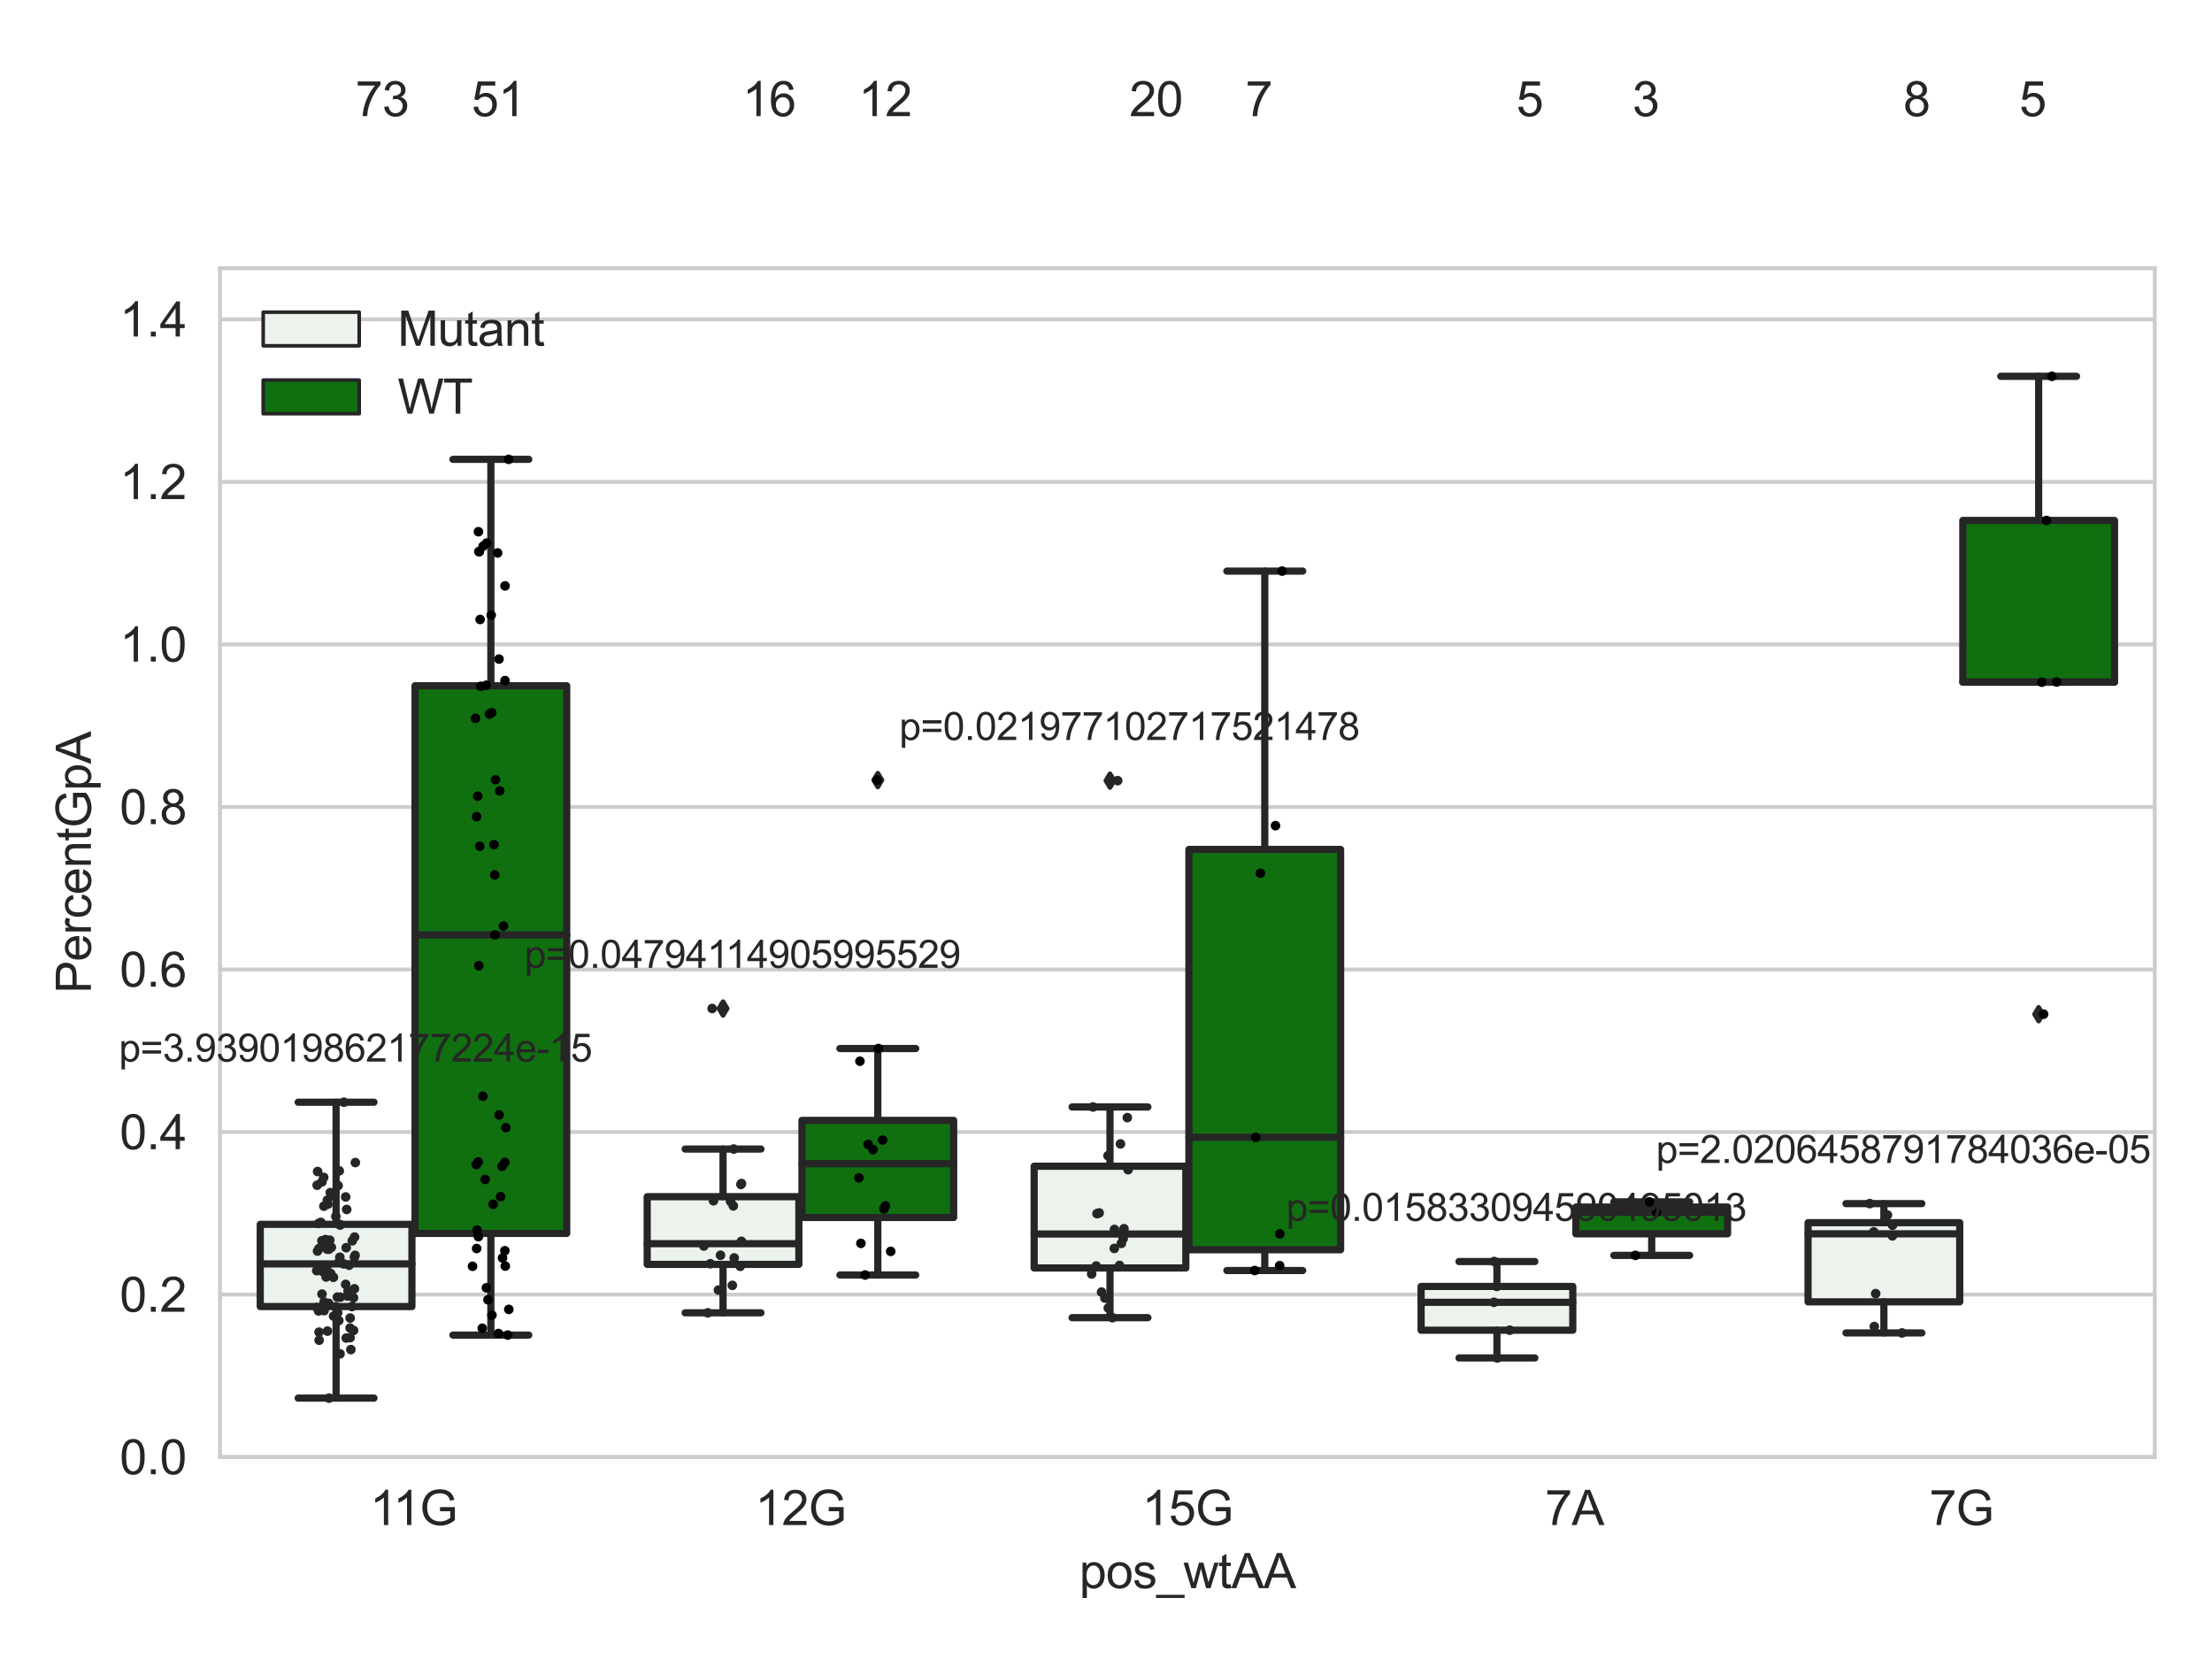 <?xml version="1.0" encoding="utf-8" standalone="no"?>
<!DOCTYPE svg PUBLIC "-//W3C//DTD SVG 1.1//EN"
  "http://www.w3.org/Graphics/SVG/1.1/DTD/svg11.dtd">
<svg xmlns:xlink="http://www.w3.org/1999/xlink" width="460.8pt" height="345.6pt" viewBox="0 0 460.8 345.6" xmlns="http://www.w3.org/2000/svg" version="1.1">
 <defs>
  <style type="text/css">*{stroke-linejoin: round; stroke-linecap: butt}</style>
 </defs>
 <g id="figure_1">
  <g id="patch_1">
   <path d="M 0 345.6 
L 460.8 345.6 
L 460.8 0 
L 0 0 
z
" style="fill: #ffffff"/>
  </g>
  <g id="axes_1">
   <g id="patch_2">
    <path d="M 45.83 303.539 
L 448.875 303.539 
L 448.875 55.877 
L 45.83 55.877 
z
" style="fill: #ffffff"/>
   </g>
   <g id="matplotlib.axis_1">
    <g id="xtick_1">
     <g id="text_1">
      <!-- 11G -->
      <g style="fill: #262626" transform="translate(77.053 317.697)scale(0.1 -0.1)">
       <defs>
        <path id="ArialMT-31" d="M 2384 0 
L 1822 0 
L 1822 3584 
Q 1619 3391 1289 3197 
Q 959 3003 697 2906 
L 697 3450 
Q 1169 3672 1522 3987 
Q 1875 4303 2022 4600 
L 2384 4600 
L 2384 0 
z
" transform="scale(0.016)"/>
        <path id="ArialMT-47" d="M 2638 1797 
L 2638 2334 
L 4578 2338 
L 4578 638 
Q 4131 281 3656 101 
Q 3181 -78 2681 -78 
Q 2006 -78 1454 211 
Q 903 500 622 1047 
Q 341 1594 341 2269 
Q 341 2938 620 3517 
Q 900 4097 1425 4378 
Q 1950 4659 2634 4659 
Q 3131 4659 3532 4498 
Q 3934 4338 4162 4050 
Q 4391 3763 4509 3300 
L 3963 3150 
Q 3859 3500 3706 3700 
Q 3553 3900 3268 4020 
Q 2984 4141 2638 4141 
Q 2222 4141 1919 4014 
Q 1616 3888 1430 3681 
Q 1244 3475 1141 3228 
Q 966 2803 966 2306 
Q 966 1694 1177 1281 
Q 1388 869 1791 669 
Q 2194 469 2647 469 
Q 3041 469 3416 620 
Q 3791 772 3984 944 
L 3984 1797 
L 2638 1797 
z
" transform="scale(0.016)"/>
       </defs>
       <use xlink:href="#ArialMT-31"/>
       <use xlink:href="#ArialMT-31" x="48.24"/>
       <use xlink:href="#ArialMT-47" x="103.855"/>
      </g>
     </g>
    </g>
    <g id="xtick_2">
     <g id="text_2">
      <!-- 12G -->
      <g style="fill: #262626" transform="translate(157.294 317.697)scale(0.1 -0.1)">
       <defs>
        <path id="ArialMT-32" d="M 3222 541 
L 3222 0 
L 194 0 
Q 188 203 259 391 
Q 375 700 629 1000 
Q 884 1300 1366 1694 
Q 2113 2306 2375 2664 
Q 2638 3022 2638 3341 
Q 2638 3675 2398 3904 
Q 2159 4134 1775 4134 
Q 1369 4134 1125 3890 
Q 881 3647 878 3216 
L 300 3275 
Q 359 3922 746 4261 
Q 1134 4600 1788 4600 
Q 2447 4600 2831 4234 
Q 3216 3869 3216 3328 
Q 3216 3053 3103 2787 
Q 2991 2522 2730 2228 
Q 2469 1934 1863 1422 
Q 1356 997 1212 845 
Q 1069 694 975 541 
L 3222 541 
z
" transform="scale(0.016)"/>
       </defs>
       <use xlink:href="#ArialMT-31"/>
       <use xlink:href="#ArialMT-32" x="55.615"/>
       <use xlink:href="#ArialMT-47" x="111.23"/>
      </g>
     </g>
    </g>
    <g id="xtick_3">
     <g id="text_3">
      <!-- 15G -->
      <g style="fill: #262626" transform="translate(237.903 317.697)scale(0.1 -0.1)">
       <defs>
        <path id="ArialMT-35" d="M 266 1200 
L 856 1250 
Q 922 819 1161 601 
Q 1400 384 1738 384 
Q 2144 384 2425 690 
Q 2706 997 2706 1503 
Q 2706 1984 2436 2262 
Q 2166 2541 1728 2541 
Q 1456 2541 1237 2417 
Q 1019 2294 894 2097 
L 366 2166 
L 809 4519 
L 3088 4519 
L 3088 3981 
L 1259 3981 
L 1013 2750 
Q 1425 3038 1878 3038 
Q 2478 3038 2890 2622 
Q 3303 2206 3303 1553 
Q 3303 931 2941 478 
Q 2500 -78 1738 -78 
Q 1113 -78 717 272 
Q 322 622 266 1200 
z
" transform="scale(0.016)"/>
       </defs>
       <use xlink:href="#ArialMT-31"/>
       <use xlink:href="#ArialMT-35" x="55.615"/>
       <use xlink:href="#ArialMT-47" x="111.23"/>
      </g>
     </g>
    </g>
    <g id="xtick_4">
     <g id="text_4">
      <!-- 7A -->
      <g style="fill: #262626" transform="translate(321.846 317.697)scale(0.1 -0.1)">
       <defs>
        <path id="ArialMT-37" d="M 303 3981 
L 303 4522 
L 3269 4522 
L 3269 4084 
Q 2831 3619 2401 2847 
Q 1972 2075 1738 1259 
Q 1569 684 1522 0 
L 944 0 
Q 953 541 1156 1306 
Q 1359 2072 1739 2783 
Q 2119 3494 2547 3981 
L 303 3981 
z
" transform="scale(0.016)"/>
        <path id="ArialMT-41" d="M -9 0 
L 1750 4581 
L 2403 4581 
L 4278 0 
L 3588 0 
L 3053 1388 
L 1138 1388 
L 634 0 
L -9 0 
z
M 1313 1881 
L 2866 1881 
L 2388 3150 
Q 2169 3728 2063 4100 
Q 1975 3659 1816 3225 
L 1313 1881 
z
" transform="scale(0.016)"/>
       </defs>
       <use xlink:href="#ArialMT-37"/>
       <use xlink:href="#ArialMT-41" x="55.615"/>
      </g>
     </g>
    </g>
    <g id="xtick_5">
     <g id="text_5">
      <!-- 7G -->
      <g style="fill: #262626" transform="translate(401.901 317.697)scale(0.1 -0.1)">
       <use xlink:href="#ArialMT-37"/>
       <use xlink:href="#ArialMT-47" x="55.615"/>
      </g>
     </g>
    </g>
    <g id="text_6">
     <!-- pos_wtAA -->
     <g style="fill: #262626" transform="translate(224.841 330.842)scale(0.1 -0.1)">
      <defs>
       <path id="ArialMT-70" d="M 422 -1272 
L 422 3319 
L 934 3319 
L 934 2888 
Q 1116 3141 1344 3267 
Q 1572 3394 1897 3394 
Q 2322 3394 2647 3175 
Q 2972 2956 3137 2557 
Q 3303 2159 3303 1684 
Q 3303 1175 3120 767 
Q 2938 359 2589 142 
Q 2241 -75 1856 -75 
Q 1575 -75 1351 44 
Q 1128 163 984 344 
L 984 -1272 
L 422 -1272 
z
M 931 1641 
Q 931 1000 1190 694 
Q 1450 388 1819 388 
Q 2194 388 2461 705 
Q 2728 1022 2728 1688 
Q 2728 2322 2467 2637 
Q 2206 2953 1844 2953 
Q 1484 2953 1207 2617 
Q 931 2281 931 1641 
z
" transform="scale(0.016)"/>
       <path id="ArialMT-6f" d="M 213 1659 
Q 213 2581 725 3025 
Q 1153 3394 1769 3394 
Q 2453 3394 2887 2945 
Q 3322 2497 3322 1706 
Q 3322 1066 3130 698 
Q 2938 331 2570 128 
Q 2203 -75 1769 -75 
Q 1072 -75 642 372 
Q 213 819 213 1659 
z
M 791 1659 
Q 791 1022 1069 705 
Q 1347 388 1769 388 
Q 2188 388 2466 706 
Q 2744 1025 2744 1678 
Q 2744 2294 2464 2611 
Q 2184 2928 1769 2928 
Q 1347 2928 1069 2612 
Q 791 2297 791 1659 
z
" transform="scale(0.016)"/>
       <path id="ArialMT-73" d="M 197 991 
L 753 1078 
Q 800 744 1014 566 
Q 1228 388 1613 388 
Q 2000 388 2187 545 
Q 2375 703 2375 916 
Q 2375 1106 2209 1216 
Q 2094 1291 1634 1406 
Q 1016 1563 777 1677 
Q 538 1791 414 1992 
Q 291 2194 291 2438 
Q 291 2659 392 2848 
Q 494 3038 669 3163 
Q 800 3259 1026 3326 
Q 1253 3394 1513 3394 
Q 1903 3394 2198 3281 
Q 2494 3169 2634 2976 
Q 2775 2784 2828 2463 
L 2278 2388 
Q 2241 2644 2061 2787 
Q 1881 2931 1553 2931 
Q 1166 2931 1000 2803 
Q 834 2675 834 2503 
Q 834 2394 903 2306 
Q 972 2216 1119 2156 
Q 1203 2125 1616 2013 
Q 2213 1853 2448 1751 
Q 2684 1650 2818 1456 
Q 2953 1263 2953 975 
Q 2953 694 2789 445 
Q 2625 197 2315 61 
Q 2006 -75 1616 -75 
Q 969 -75 630 194 
Q 291 463 197 991 
z
" transform="scale(0.016)"/>
       <path id="ArialMT-5f" d="M -97 -1272 
L -97 -866 
L 3631 -866 
L 3631 -1272 
L -97 -1272 
z
" transform="scale(0.016)"/>
       <path id="ArialMT-77" d="M 1034 0 
L 19 3319 
L 600 3319 
L 1128 1403 
L 1325 691 
Q 1338 744 1497 1375 
L 2025 3319 
L 2603 3319 
L 3100 1394 
L 3266 759 
L 3456 1400 
L 4025 3319 
L 4572 3319 
L 3534 0 
L 2950 0 
L 2422 1988 
L 2294 2553 
L 1622 0 
L 1034 0 
z
" transform="scale(0.016)"/>
       <path id="ArialMT-74" d="M 1650 503 
L 1731 6 
Q 1494 -44 1306 -44 
Q 1000 -44 831 53 
Q 663 150 594 308 
Q 525 466 525 972 
L 525 2881 
L 113 2881 
L 113 3319 
L 525 3319 
L 525 4141 
L 1084 4478 
L 1084 3319 
L 1650 3319 
L 1650 2881 
L 1084 2881 
L 1084 941 
Q 1084 700 1114 631 
Q 1144 563 1211 522 
Q 1278 481 1403 481 
Q 1497 481 1650 503 
z
" transform="scale(0.016)"/>
      </defs>
      <use xlink:href="#ArialMT-70"/>
      <use xlink:href="#ArialMT-6f" x="55.615"/>
      <use xlink:href="#ArialMT-73" x="111.23"/>
      <use xlink:href="#ArialMT-5f" x="161.23"/>
      <use xlink:href="#ArialMT-77" x="216.846"/>
      <use xlink:href="#ArialMT-74" x="289.062"/>
      <use xlink:href="#ArialMT-41" x="316.846"/>
      <use xlink:href="#ArialMT-41" x="383.545"/>
     </g>
    </g>
   </g>
   <g id="matplotlib.axis_2">
    <g id="ytick_1">
     <g id="line2d_1">
      <path d="M 45.83 303.539 
L 448.875 303.539 
" clip-path="url(#p1e8280d5cd)" style="fill: none; stroke: #cccccc; stroke-width: 0.8; stroke-linecap: round"/>
     </g>
     <g id="text_7">
      <!-- 0.0 -->
      <g style="fill: #262626" transform="translate(24.93 307.118)scale(0.1 -0.1)">
       <defs>
        <path id="ArialMT-30" d="M 266 2259 
Q 266 3072 433 3567 
Q 600 4063 929 4331 
Q 1259 4600 1759 4600 
Q 2128 4600 2406 4451 
Q 2684 4303 2865 4023 
Q 3047 3744 3150 3342 
Q 3253 2941 3253 2259 
Q 3253 1453 3087 958 
Q 2922 463 2592 192 
Q 2263 -78 1759 -78 
Q 1097 -78 719 397 
Q 266 969 266 2259 
z
M 844 2259 
Q 844 1131 1108 757 
Q 1372 384 1759 384 
Q 2147 384 2411 759 
Q 2675 1134 2675 2259 
Q 2675 3391 2411 3762 
Q 2147 4134 1753 4134 
Q 1366 4134 1134 3806 
Q 844 3388 844 2259 
z
" transform="scale(0.016)"/>
        <path id="ArialMT-2e" d="M 581 0 
L 581 641 
L 1222 641 
L 1222 0 
L 581 0 
z
" transform="scale(0.016)"/>
       </defs>
       <use xlink:href="#ArialMT-30"/>
       <use xlink:href="#ArialMT-2e" x="55.615"/>
       <use xlink:href="#ArialMT-30" x="83.398"/>
      </g>
     </g>
    </g>
    <g id="ytick_2">
     <g id="line2d_2">
      <path d="M 45.83 269.68 
L 448.875 269.68 
" clip-path="url(#p1e8280d5cd)" style="fill: none; stroke: #cccccc; stroke-width: 0.8; stroke-linecap: round"/>
     </g>
     <g id="text_8">
      <!-- 0.2 -->
      <g style="fill: #262626" transform="translate(24.93 273.259)scale(0.1 -0.1)">
       <use xlink:href="#ArialMT-30"/>
       <use xlink:href="#ArialMT-2e" x="55.615"/>
       <use xlink:href="#ArialMT-32" x="83.398"/>
      </g>
     </g>
    </g>
    <g id="ytick_3">
     <g id="line2d_3">
      <path d="M 45.83 235.82 
L 448.875 235.82 
" clip-path="url(#p1e8280d5cd)" style="fill: none; stroke: #cccccc; stroke-width: 0.8; stroke-linecap: round"/>
     </g>
     <g id="text_9">
      <!-- 0.4 -->
      <g style="fill: #262626" transform="translate(24.93 239.399)scale(0.1 -0.1)">
       <defs>
        <path id="ArialMT-34" d="M 2069 0 
L 2069 1097 
L 81 1097 
L 81 1613 
L 2172 4581 
L 2631 4581 
L 2631 1613 
L 3250 1613 
L 3250 1097 
L 2631 1097 
L 2631 0 
L 2069 0 
z
M 2069 1613 
L 2069 3678 
L 634 1613 
L 2069 1613 
z
" transform="scale(0.016)"/>
       </defs>
       <use xlink:href="#ArialMT-30"/>
       <use xlink:href="#ArialMT-2e" x="55.615"/>
       <use xlink:href="#ArialMT-34" x="83.398"/>
      </g>
     </g>
    </g>
    <g id="ytick_4">
     <g id="line2d_4">
      <path d="M 45.83 201.961 
L 448.875 201.961 
" clip-path="url(#p1e8280d5cd)" style="fill: none; stroke: #cccccc; stroke-width: 0.8; stroke-linecap: round"/>
     </g>
     <g id="text_10">
      <!-- 0.6 -->
      <g style="fill: #262626" transform="translate(24.93 205.54)scale(0.1 -0.1)">
       <defs>
        <path id="ArialMT-36" d="M 3184 3459 
L 2625 3416 
Q 2550 3747 2413 3897 
Q 2184 4138 1850 4138 
Q 1581 4138 1378 3988 
Q 1113 3794 959 3422 
Q 806 3050 800 2363 
Q 1003 2672 1297 2822 
Q 1591 2972 1913 2972 
Q 2475 2972 2870 2558 
Q 3266 2144 3266 1488 
Q 3266 1056 3080 686 
Q 2894 316 2569 119 
Q 2244 -78 1831 -78 
Q 1128 -78 684 439 
Q 241 956 241 2144 
Q 241 3472 731 4075 
Q 1159 4600 1884 4600 
Q 2425 4600 2770 4297 
Q 3116 3994 3184 3459 
z
M 888 1484 
Q 888 1194 1011 928 
Q 1134 663 1356 523 
Q 1578 384 1822 384 
Q 2178 384 2434 671 
Q 2691 959 2691 1453 
Q 2691 1928 2437 2201 
Q 2184 2475 1800 2475 
Q 1419 2475 1153 2201 
Q 888 1928 888 1484 
z
" transform="scale(0.016)"/>
       </defs>
       <use xlink:href="#ArialMT-30"/>
       <use xlink:href="#ArialMT-2e" x="55.615"/>
       <use xlink:href="#ArialMT-36" x="83.398"/>
      </g>
     </g>
    </g>
    <g id="ytick_5">
     <g id="line2d_5">
      <path d="M 45.83 168.102 
L 448.875 168.102 
" clip-path="url(#p1e8280d5cd)" style="fill: none; stroke: #cccccc; stroke-width: 0.8; stroke-linecap: round"/>
     </g>
     <g id="text_11">
      <!-- 0.8 -->
      <g style="fill: #262626" transform="translate(24.93 171.681)scale(0.1 -0.1)">
       <defs>
        <path id="ArialMT-38" d="M 1131 2484 
Q 781 2613 612 2850 
Q 444 3088 444 3419 
Q 444 3919 803 4259 
Q 1163 4600 1759 4600 
Q 2359 4600 2725 4251 
Q 3091 3903 3091 3403 
Q 3091 3084 2923 2848 
Q 2756 2613 2416 2484 
Q 2838 2347 3058 2040 
Q 3278 1734 3278 1309 
Q 3278 722 2862 322 
Q 2447 -78 1769 -78 
Q 1091 -78 675 323 
Q 259 725 259 1325 
Q 259 1772 486 2073 
Q 713 2375 1131 2484 
z
M 1019 3438 
Q 1019 3113 1228 2906 
Q 1438 2700 1772 2700 
Q 2097 2700 2305 2904 
Q 2513 3109 2513 3406 
Q 2513 3716 2298 3927 
Q 2084 4138 1766 4138 
Q 1444 4138 1231 3931 
Q 1019 3725 1019 3438 
z
M 838 1322 
Q 838 1081 952 856 
Q 1066 631 1291 507 
Q 1516 384 1775 384 
Q 2178 384 2440 643 
Q 2703 903 2703 1303 
Q 2703 1709 2433 1975 
Q 2163 2241 1756 2241 
Q 1359 2241 1098 1978 
Q 838 1716 838 1322 
z
" transform="scale(0.016)"/>
       </defs>
       <use xlink:href="#ArialMT-30"/>
       <use xlink:href="#ArialMT-2e" x="55.615"/>
       <use xlink:href="#ArialMT-38" x="83.398"/>
      </g>
     </g>
    </g>
    <g id="ytick_6">
     <g id="line2d_6">
      <path d="M 45.83 134.243 
L 448.875 134.243 
" clip-path="url(#p1e8280d5cd)" style="fill: none; stroke: #cccccc; stroke-width: 0.8; stroke-linecap: round"/>
     </g>
     <g id="text_12">
      <!-- 1.0 -->
      <g style="fill: #262626" transform="translate(24.93 137.822)scale(0.1 -0.1)">
       <use xlink:href="#ArialMT-31"/>
       <use xlink:href="#ArialMT-2e" x="55.615"/>
       <use xlink:href="#ArialMT-30" x="83.398"/>
      </g>
     </g>
    </g>
    <g id="ytick_7">
     <g id="line2d_7">
      <path d="M 45.83 100.384 
L 448.875 100.384 
" clip-path="url(#p1e8280d5cd)" style="fill: none; stroke: #cccccc; stroke-width: 0.8; stroke-linecap: round"/>
     </g>
     <g id="text_13">
      <!-- 1.2 -->
      <g style="fill: #262626" transform="translate(24.93 103.963)scale(0.1 -0.1)">
       <use xlink:href="#ArialMT-31"/>
       <use xlink:href="#ArialMT-2e" x="55.615"/>
       <use xlink:href="#ArialMT-32" x="83.398"/>
      </g>
     </g>
    </g>
    <g id="ytick_8">
     <g id="line2d_8">
      <path d="M 45.83 66.525 
L 448.875 66.525 
" clip-path="url(#p1e8280d5cd)" style="fill: none; stroke: #cccccc; stroke-width: 0.8; stroke-linecap: round"/>
     </g>
     <g id="text_14">
      <!-- 1.4 -->
      <g style="fill: #262626" transform="translate(24.93 70.104)scale(0.1 -0.1)">
       <use xlink:href="#ArialMT-31"/>
       <use xlink:href="#ArialMT-2e" x="55.615"/>
       <use xlink:href="#ArialMT-34" x="83.398"/>
      </g>
     </g>
    </g>
    <g id="text_15">
     <!-- PercentGpA -->
     <g style="fill: #262626" transform="translate(18.942 206.943)rotate(-90)scale(0.1 -0.1)">
      <defs>
       <path id="ArialMT-50" d="M 494 0 
L 494 4581 
L 2222 4581 
Q 2678 4581 2919 4538 
Q 3256 4481 3484 4323 
Q 3713 4166 3852 3881 
Q 3991 3597 3991 3256 
Q 3991 2672 3619 2267 
Q 3247 1863 2275 1863 
L 1100 1863 
L 1100 0 
L 494 0 
z
M 1100 2403 
L 2284 2403 
Q 2872 2403 3119 2622 
Q 3366 2841 3366 3238 
Q 3366 3525 3220 3729 
Q 3075 3934 2838 4000 
Q 2684 4041 2272 4041 
L 1100 4041 
L 1100 2403 
z
" transform="scale(0.016)"/>
       <path id="ArialMT-65" d="M 2694 1069 
L 3275 997 
Q 3138 488 2766 206 
Q 2394 -75 1816 -75 
Q 1088 -75 661 373 
Q 234 822 234 1631 
Q 234 2469 665 2931 
Q 1097 3394 1784 3394 
Q 2450 3394 2872 2941 
Q 3294 2488 3294 1666 
Q 3294 1616 3291 1516 
L 816 1516 
Q 847 969 1125 678 
Q 1403 388 1819 388 
Q 2128 388 2347 550 
Q 2566 713 2694 1069 
z
M 847 1978 
L 2700 1978 
Q 2663 2397 2488 2606 
Q 2219 2931 1791 2931 
Q 1403 2931 1139 2672 
Q 875 2413 847 1978 
z
" transform="scale(0.016)"/>
       <path id="ArialMT-72" d="M 416 0 
L 416 3319 
L 922 3319 
L 922 2816 
Q 1116 3169 1280 3281 
Q 1444 3394 1641 3394 
Q 1925 3394 2219 3213 
L 2025 2691 
Q 1819 2813 1613 2813 
Q 1428 2813 1281 2702 
Q 1134 2591 1072 2394 
Q 978 2094 978 1738 
L 978 0 
L 416 0 
z
" transform="scale(0.016)"/>
       <path id="ArialMT-63" d="M 2588 1216 
L 3141 1144 
Q 3050 572 2676 248 
Q 2303 -75 1759 -75 
Q 1078 -75 664 370 
Q 250 816 250 1647 
Q 250 2184 428 2587 
Q 606 2991 970 3192 
Q 1334 3394 1763 3394 
Q 2303 3394 2647 3120 
Q 2991 2847 3088 2344 
L 2541 2259 
Q 2463 2594 2264 2762 
Q 2066 2931 1784 2931 
Q 1359 2931 1093 2626 
Q 828 2322 828 1663 
Q 828 994 1084 691 
Q 1341 388 1753 388 
Q 2084 388 2306 591 
Q 2528 794 2588 1216 
z
" transform="scale(0.016)"/>
       <path id="ArialMT-6e" d="M 422 0 
L 422 3319 
L 928 3319 
L 928 2847 
Q 1294 3394 1984 3394 
Q 2284 3394 2536 3286 
Q 2788 3178 2913 3003 
Q 3038 2828 3088 2588 
Q 3119 2431 3119 2041 
L 3119 0 
L 2556 0 
L 2556 2019 
Q 2556 2363 2490 2533 
Q 2425 2703 2258 2804 
Q 2091 2906 1866 2906 
Q 1506 2906 1245 2678 
Q 984 2450 984 1813 
L 984 0 
L 422 0 
z
" transform="scale(0.016)"/>
      </defs>
      <use xlink:href="#ArialMT-50"/>
      <use xlink:href="#ArialMT-65" x="66.699"/>
      <use xlink:href="#ArialMT-72" x="122.314"/>
      <use xlink:href="#ArialMT-63" x="155.615"/>
      <use xlink:href="#ArialMT-65" x="205.615"/>
      <use xlink:href="#ArialMT-6e" x="261.23"/>
      <use xlink:href="#ArialMT-74" x="316.846"/>
      <use xlink:href="#ArialMT-47" x="344.629"/>
      <use xlink:href="#ArialMT-70" x="422.412"/>
      <use xlink:href="#ArialMT-41" x="478.027"/>
     </g>
    </g>
   </g>
   <g id="patch_3">
    <path d="M 54.213 272.181 
L 85.812 272.181 
L 85.812 255.049 
L 54.213 255.049 
L 54.213 272.181 
z
" clip-path="url(#p1e8280d5cd)" style="fill: #ecf2ec; stroke: #262626; stroke-width: 1.5; stroke-linejoin: miter"/>
   </g>
   <g id="patch_4">
    <path d="M 86.457 256.946 
L 118.056 256.946 
L 118.056 142.861 
L 86.457 142.861 
L 86.457 256.946 
z
" clip-path="url(#p1e8280d5cd)" style="fill: #107010; stroke: #262626; stroke-width: 1.5; stroke-linejoin: miter"/>
   </g>
   <g id="patch_5">
    <path d="M 134.822 263.392 
L 166.421 263.392 
L 166.421 249.293 
L 134.822 249.293 
L 134.822 263.392 
z
" clip-path="url(#p1e8280d5cd)" style="fill: #ecf2ec; stroke: #262626; stroke-width: 1.5; stroke-linejoin: miter"/>
   </g>
   <g id="patch_6">
    <path d="M 167.066 253.628 
L 198.665 253.628 
L 198.665 233.393 
L 167.066 233.393 
L 167.066 253.628 
z
" clip-path="url(#p1e8280d5cd)" style="fill: #107010; stroke: #262626; stroke-width: 1.5; stroke-linejoin: miter"/>
   </g>
   <g id="patch_7">
    <path d="M 215.432 264.144 
L 247.03 264.144 
L 247.03 242.945 
L 215.432 242.945 
L 215.432 264.144 
z
" clip-path="url(#p1e8280d5cd)" style="fill: #ecf2ec; stroke: #262626; stroke-width: 1.5; stroke-linejoin: miter"/>
   </g>
   <g id="patch_8">
    <path d="M 247.675 260.35 
L 279.274 260.35 
L 279.274 176.952 
L 247.675 176.952 
L 247.675 260.35 
z
" clip-path="url(#p1e8280d5cd)" style="fill: #107010; stroke: #262626; stroke-width: 1.5; stroke-linejoin: miter"/>
   </g>
   <g id="patch_9">
    <path d="M 296.041 277.103 
L 327.639 277.103 
L 327.639 267.99 
L 296.041 267.99 
L 296.041 277.103 
z
" clip-path="url(#p1e8280d5cd)" style="fill: #ecf2ec; stroke: #262626; stroke-width: 1.5; stroke-linejoin: miter"/>
   </g>
   <g id="patch_10">
    <path d="M 328.284 257.023 
L 359.883 257.023 
L 359.883 251.448 
L 328.284 251.448 
L 328.284 257.023 
z
" clip-path="url(#p1e8280d5cd)" style="fill: #107010; stroke: #262626; stroke-width: 1.5; stroke-linejoin: miter"/>
   </g>
   <g id="patch_11">
    <path d="M 376.65 271.198 
L 408.248 271.198 
L 408.248 254.704 
L 376.65 254.704 
L 376.65 271.198 
z
" clip-path="url(#p1e8280d5cd)" style="fill: #ecf2ec; stroke: #262626; stroke-width: 1.5; stroke-linejoin: miter"/>
   </g>
   <g id="patch_12">
    <path d="M 408.893 142.115 
L 440.492 142.115 
L 440.492 108.421 
L 408.893 108.421 
L 408.893 142.115 
z
" clip-path="url(#p1e8280d5cd)" style="fill: #107010; stroke: #262626; stroke-width: 1.5; stroke-linejoin: miter"/>
   </g>
   <g id="patch_13">
    <path d="M 86.135 303.539 
L 86.135 303.539 
L 86.135 303.539 
L 86.135 303.539 
z
" clip-path="url(#p1e8280d5cd)" style="fill: #ecf2ec; stroke: #262626; stroke-width: 0.75; stroke-linejoin: miter"/>
   </g>
   <g id="patch_14">
    <path d="M 86.135 303.539 
L 86.135 303.539 
L 86.135 303.539 
L 86.135 303.539 
z
" clip-path="url(#p1e8280d5cd)" style="fill: #107010; stroke: #262626; stroke-width: 0.75; stroke-linejoin: miter"/>
   </g>
   <g id="PathCollection_1"/>
   <g id="PathCollection_2"/>
   <g id="line2d_9">
    <path d="M 70.013 272.181 
L 70.013 291.255 
" clip-path="url(#p1e8280d5cd)" style="fill: none; stroke: #262626; stroke-width: 1.5; stroke-linecap: round"/>
   </g>
   <g id="line2d_10">
    <path d="M 70.013 255.049 
L 70.013 229.612 
" clip-path="url(#p1e8280d5cd)" style="fill: none; stroke: #262626; stroke-width: 1.5; stroke-linecap: round"/>
   </g>
   <g id="line2d_11">
    <path d="M 62.113 291.255 
L 77.912 291.255 
" clip-path="url(#p1e8280d5cd)" style="fill: none; stroke: #262626; stroke-width: 1.5; stroke-linecap: round"/>
   </g>
   <g id="line2d_12">
    <path d="M 62.113 229.612 
L 77.912 229.612 
" clip-path="url(#p1e8280d5cd)" style="fill: none; stroke: #262626; stroke-width: 1.5; stroke-linecap: round"/>
   </g>
   <g id="line2d_13"/>
   <g id="line2d_14">
    <path d="M 102.256 256.946 
L 102.256 278.122 
" clip-path="url(#p1e8280d5cd)" style="fill: none; stroke: #262626; stroke-width: 1.5; stroke-linecap: round"/>
   </g>
   <g id="line2d_15">
    <path d="M 102.256 142.861 
L 102.256 95.689 
" clip-path="url(#p1e8280d5cd)" style="fill: none; stroke: #262626; stroke-width: 1.5; stroke-linecap: round"/>
   </g>
   <g id="line2d_16">
    <path d="M 94.357 278.122 
L 110.156 278.122 
" clip-path="url(#p1e8280d5cd)" style="fill: none; stroke: #262626; stroke-width: 1.5; stroke-linecap: round"/>
   </g>
   <g id="line2d_17">
    <path d="M 94.357 95.689 
L 110.156 95.689 
" clip-path="url(#p1e8280d5cd)" style="fill: none; stroke: #262626; stroke-width: 1.5; stroke-linecap: round"/>
   </g>
   <g id="line2d_18"/>
   <g id="line2d_19">
    <path d="M 150.622 263.392 
L 150.622 273.486 
" clip-path="url(#p1e8280d5cd)" style="fill: none; stroke: #262626; stroke-width: 1.5; stroke-linecap: round"/>
   </g>
   <g id="line2d_20">
    <path d="M 150.622 249.293 
L 150.622 239.367 
" clip-path="url(#p1e8280d5cd)" style="fill: none; stroke: #262626; stroke-width: 1.5; stroke-linecap: round"/>
   </g>
   <g id="line2d_21">
    <path d="M 142.722 273.486 
L 158.522 273.486 
" clip-path="url(#p1e8280d5cd)" style="fill: none; stroke: #262626; stroke-width: 1.5; stroke-linecap: round"/>
   </g>
   <g id="line2d_22">
    <path d="M 142.722 239.367 
L 158.522 239.367 
" clip-path="url(#p1e8280d5cd)" style="fill: none; stroke: #262626; stroke-width: 1.5; stroke-linecap: round"/>
   </g>
   <g id="line2d_23">
    <defs>
     <path id="m18b7a187ba" d="M -0 1.414 
L 0.849 0 
L 0 -1.414 
L -0.849 -0 
z
" style="stroke: #262626; stroke-linejoin: miter"/>
    </defs>
    <g clip-path="url(#p1e8280d5cd)">
     <use xlink:href="#m18b7a187ba" x="150.622" y="210.091" style="fill: #262626; stroke: #262626; stroke-linejoin: miter"/>
    </g>
   </g>
   <g id="line2d_24">
    <path d="M 182.865 253.628 
L 182.865 265.605 
" clip-path="url(#p1e8280d5cd)" style="fill: none; stroke: #262626; stroke-width: 1.5; stroke-linecap: round"/>
   </g>
   <g id="line2d_25">
    <path d="M 182.865 233.393 
L 182.865 218.426 
" clip-path="url(#p1e8280d5cd)" style="fill: none; stroke: #262626; stroke-width: 1.5; stroke-linecap: round"/>
   </g>
   <g id="line2d_26">
    <path d="M 174.966 265.605 
L 190.765 265.605 
" clip-path="url(#p1e8280d5cd)" style="fill: none; stroke: #262626; stroke-width: 1.5; stroke-linecap: round"/>
   </g>
   <g id="line2d_27">
    <path d="M 174.966 218.426 
L 190.765 218.426 
" clip-path="url(#p1e8280d5cd)" style="fill: none; stroke: #262626; stroke-width: 1.5; stroke-linecap: round"/>
   </g>
   <g id="line2d_28">
    <g clip-path="url(#p1e8280d5cd)">
     <use xlink:href="#m18b7a187ba" x="182.865" y="162.507" style="fill: #262626; stroke: #262626; stroke-linejoin: miter"/>
    </g>
   </g>
   <g id="line2d_29">
    <path d="M 231.231 264.144 
L 231.231 274.496 
" clip-path="url(#p1e8280d5cd)" style="fill: none; stroke: #262626; stroke-width: 1.5; stroke-linecap: round"/>
   </g>
   <g id="line2d_30">
    <path d="M 231.231 242.945 
L 231.231 230.602 
" clip-path="url(#p1e8280d5cd)" style="fill: none; stroke: #262626; stroke-width: 1.5; stroke-linecap: round"/>
   </g>
   <g id="line2d_31">
    <path d="M 223.331 274.496 
L 239.131 274.496 
" clip-path="url(#p1e8280d5cd)" style="fill: none; stroke: #262626; stroke-width: 1.5; stroke-linecap: round"/>
   </g>
   <g id="line2d_32">
    <path d="M 223.331 230.602 
L 239.131 230.602 
" clip-path="url(#p1e8280d5cd)" style="fill: none; stroke: #262626; stroke-width: 1.5; stroke-linecap: round"/>
   </g>
   <g id="line2d_33">
    <g clip-path="url(#p1e8280d5cd)">
     <use xlink:href="#m18b7a187ba" x="231.231" y="162.623" style="fill: #262626; stroke: #262626; stroke-linejoin: miter"/>
    </g>
   </g>
   <g id="line2d_34">
    <path d="M 263.475 260.35 
L 263.475 264.674 
" clip-path="url(#p1e8280d5cd)" style="fill: none; stroke: #262626; stroke-width: 1.5; stroke-linecap: round"/>
   </g>
   <g id="line2d_35">
    <path d="M 263.475 176.952 
L 263.475 118.97 
" clip-path="url(#p1e8280d5cd)" style="fill: none; stroke: #262626; stroke-width: 1.5; stroke-linecap: round"/>
   </g>
   <g id="line2d_36">
    <path d="M 255.575 264.674 
L 271.374 264.674 
" clip-path="url(#p1e8280d5cd)" style="fill: none; stroke: #262626; stroke-width: 1.5; stroke-linecap: round"/>
   </g>
   <g id="line2d_37">
    <path d="M 255.575 118.97 
L 271.374 118.97 
" clip-path="url(#p1e8280d5cd)" style="fill: none; stroke: #262626; stroke-width: 1.5; stroke-linecap: round"/>
   </g>
   <g id="line2d_38"/>
   <g id="line2d_39">
    <path d="M 311.84 277.103 
L 311.84 282.887 
" clip-path="url(#p1e8280d5cd)" style="fill: none; stroke: #262626; stroke-width: 1.5; stroke-linecap: round"/>
   </g>
   <g id="line2d_40">
    <path d="M 311.84 267.99 
L 311.84 262.8 
" clip-path="url(#p1e8280d5cd)" style="fill: none; stroke: #262626; stroke-width: 1.5; stroke-linecap: round"/>
   </g>
   <g id="line2d_41">
    <path d="M 303.94 282.887 
L 319.74 282.887 
" clip-path="url(#p1e8280d5cd)" style="fill: none; stroke: #262626; stroke-width: 1.5; stroke-linecap: round"/>
   </g>
   <g id="line2d_42">
    <path d="M 303.94 262.8 
L 319.74 262.8 
" clip-path="url(#p1e8280d5cd)" style="fill: none; stroke: #262626; stroke-width: 1.5; stroke-linecap: round"/>
   </g>
   <g id="line2d_43"/>
   <g id="line2d_44">
    <path d="M 344.084 257.023 
L 344.084 261.519 
" clip-path="url(#p1e8280d5cd)" style="fill: none; stroke: #262626; stroke-width: 1.5; stroke-linecap: round"/>
   </g>
   <g id="line2d_45">
    <path d="M 344.084 251.448 
L 344.084 250.369 
" clip-path="url(#p1e8280d5cd)" style="fill: none; stroke: #262626; stroke-width: 1.5; stroke-linecap: round"/>
   </g>
   <g id="line2d_46">
    <path d="M 336.184 261.519 
L 351.983 261.519 
" clip-path="url(#p1e8280d5cd)" style="fill: none; stroke: #262626; stroke-width: 1.5; stroke-linecap: round"/>
   </g>
   <g id="line2d_47">
    <path d="M 336.184 250.369 
L 351.983 250.369 
" clip-path="url(#p1e8280d5cd)" style="fill: none; stroke: #262626; stroke-width: 1.5; stroke-linecap: round"/>
   </g>
   <g id="line2d_48"/>
   <g id="line2d_49">
    <path d="M 392.449 271.198 
L 392.449 277.676 
" clip-path="url(#p1e8280d5cd)" style="fill: none; stroke: #262626; stroke-width: 1.5; stroke-linecap: round"/>
   </g>
   <g id="line2d_50">
    <path d="M 392.449 254.704 
L 392.449 250.731 
" clip-path="url(#p1e8280d5cd)" style="fill: none; stroke: #262626; stroke-width: 1.5; stroke-linecap: round"/>
   </g>
   <g id="line2d_51">
    <path d="M 384.549 277.676 
L 400.349 277.676 
" clip-path="url(#p1e8280d5cd)" style="fill: none; stroke: #262626; stroke-width: 1.5; stroke-linecap: round"/>
   </g>
   <g id="line2d_52">
    <path d="M 384.549 250.731 
L 400.349 250.731 
" clip-path="url(#p1e8280d5cd)" style="fill: none; stroke: #262626; stroke-width: 1.5; stroke-linecap: round"/>
   </g>
   <g id="line2d_53"/>
   <g id="line2d_54">
    <path d="M 424.693 142.115 
L 424.693 142.115 
" clip-path="url(#p1e8280d5cd)" style="fill: none; stroke: #262626; stroke-width: 1.5; stroke-linecap: round"/>
   </g>
   <g id="line2d_55">
    <path d="M 424.693 108.421 
L 424.693 78.391 
" clip-path="url(#p1e8280d5cd)" style="fill: none; stroke: #262626; stroke-width: 1.5; stroke-linecap: round"/>
   </g>
   <g id="line2d_56">
    <path d="M 416.793 142.115 
L 432.592 142.115 
" clip-path="url(#p1e8280d5cd)" style="fill: none; stroke: #262626; stroke-width: 1.5; stroke-linecap: round"/>
   </g>
   <g id="line2d_57">
    <path d="M 416.793 78.391 
L 432.592 78.391 
" clip-path="url(#p1e8280d5cd)" style="fill: none; stroke: #262626; stroke-width: 1.5; stroke-linecap: round"/>
   </g>
   <g id="line2d_58">
    <g clip-path="url(#p1e8280d5cd)">
     <use xlink:href="#m18b7a187ba" x="424.693" y="211.277" style="fill: #262626; stroke: #262626; stroke-linejoin: miter"/>
    </g>
   </g>
   <g id="line2d_59">
    <path d="M 54.213 263.294 
L 85.812 263.294 
" clip-path="url(#p1e8280d5cd)" style="fill: none; stroke: #262626; stroke-width: 1.5; stroke-linecap: round"/>
   </g>
   <g id="line2d_60">
    <path d="M 86.457 194.755 
L 118.056 194.755 
" clip-path="url(#p1e8280d5cd)" style="fill: none; stroke: #262626; stroke-width: 1.5; stroke-linecap: round"/>
   </g>
   <g id="line2d_61">
    <path d="M 134.822 259.077 
L 166.421 259.077 
" clip-path="url(#p1e8280d5cd)" style="fill: none; stroke: #262626; stroke-width: 1.5; stroke-linecap: round"/>
   </g>
   <g id="line2d_62">
    <path d="M 167.066 242.421 
L 198.665 242.421 
" clip-path="url(#p1e8280d5cd)" style="fill: none; stroke: #262626; stroke-width: 1.5; stroke-linecap: round"/>
   </g>
   <g id="line2d_63">
    <path d="M 215.432 257.066 
L 247.03 257.066 
" clip-path="url(#p1e8280d5cd)" style="fill: none; stroke: #262626; stroke-width: 1.5; stroke-linecap: round"/>
   </g>
   <g id="line2d_64">
    <path d="M 247.675 236.927 
L 279.274 236.927 
" clip-path="url(#p1e8280d5cd)" style="fill: none; stroke: #262626; stroke-width: 1.5; stroke-linecap: round"/>
   </g>
   <g id="line2d_65">
    <path d="M 296.041 271.295 
L 327.639 271.295 
" clip-path="url(#p1e8280d5cd)" style="fill: none; stroke: #262626; stroke-width: 1.5; stroke-linecap: round"/>
   </g>
   <g id="line2d_66">
    <path d="M 328.284 252.527 
L 359.883 252.527 
" clip-path="url(#p1e8280d5cd)" style="fill: none; stroke: #262626; stroke-width: 1.5; stroke-linecap: round"/>
   </g>
   <g id="line2d_67">
    <path d="M 376.65 257.033 
L 408.248 257.033 
" clip-path="url(#p1e8280d5cd)" style="fill: none; stroke: #262626; stroke-width: 1.5; stroke-linecap: round"/>
   </g>
   <g id="line2d_68">
    <path d="M 408.893 142.063 
L 440.492 142.063 
" clip-path="url(#p1e8280d5cd)" style="fill: none; stroke: #262626; stroke-width: 1.5; stroke-linecap: round"/>
   </g>
   <g id="patch_15">
    <path d="M 45.83 303.539 
L 45.83 55.877 
" style="fill: none; stroke: #cccccc; stroke-width: 0.8; stroke-linejoin: miter; stroke-linecap: square"/>
   </g>
   <g id="patch_16">
    <path d="M 448.875 303.539 
L 448.875 55.877 
" style="fill: none; stroke: #cccccc; stroke-width: 0.8; stroke-linejoin: miter; stroke-linecap: square"/>
   </g>
   <g id="patch_17">
    <path d="M 45.83 303.539 
L 448.875 303.539 
" style="fill: none; stroke: #cccccc; stroke-width: 0.8; stroke-linejoin: miter; stroke-linecap: square"/>
   </g>
   <g id="patch_18">
    <path d="M 45.83 55.877 
L 448.875 55.877 
" style="fill: none; stroke: #cccccc; stroke-width: 0.8; stroke-linejoin: miter; stroke-linecap: square"/>
   </g>
   <g id="PathCollection_3">
    <defs>
     <path id="C0_0_39354de6d1" d="M 0 1 
C 0.265 1 0.52 0.895 0.707 0.707 
C 0.895 0.52 1 0.265 1 -0 
C 1 -0.265 0.895 -0.52 0.707 -0.707 
C 0.52 -0.895 0.265 -1 0 -1 
C -0.265 -1 -0.52 -0.895 -0.707 -0.707 
C -0.895 -0.52 -1 -0.265 -1 0 
C -1 0.265 -0.895 0.52 -0.707 0.707 
C -0.52 0.895 -0.265 1 0 1 
z
"/>
    </defs>
    <g clip-path="url(#p1e8280d5cd)">
     <use xlink:href="#C0_0_39354de6d1" x="66.069" y="246.897" style="fill: #262626"/>
    </g>
    <g clip-path="url(#p1e8280d5cd)">
     <use xlink:href="#C0_0_39354de6d1" x="67.472" y="251.273" style="fill: #262626"/>
    </g>
    <g clip-path="url(#p1e8280d5cd)">
     <use xlink:href="#C0_0_39354de6d1" x="72.13" y="278.736" style="fill: #262626"/>
    </g>
    <g clip-path="url(#p1e8280d5cd)">
     <use xlink:href="#C0_0_39354de6d1" x="70.888" y="270.223" style="fill: #262626"/>
    </g>
    <g clip-path="url(#p1e8280d5cd)">
     <use xlink:href="#C0_0_39354de6d1" x="70.339" y="273.469" style="fill: #262626"/>
    </g>
    <g clip-path="url(#p1e8280d5cd)">
     <use xlink:href="#C0_0_39354de6d1" x="67.215" y="264.876" style="fill: #262626"/>
    </g>
    <g clip-path="url(#p1e8280d5cd)">
     <use xlink:href="#C0_0_39354de6d1" x="66.149" y="260.628" style="fill: #262626"/>
    </g>
    <g clip-path="url(#p1e8280d5cd)">
     <use xlink:href="#C0_0_39354de6d1" x="73.66" y="277.152" style="fill: #262626"/>
    </g>
    <g clip-path="url(#p1e8280d5cd)">
     <use xlink:href="#C0_0_39354de6d1" x="66.007" y="272.371" style="fill: #262626"/>
    </g>
    <g clip-path="url(#p1e8280d5cd)">
     <use xlink:href="#C0_0_39354de6d1" x="72.007" y="249.343" style="fill: #262626"/>
    </g>
    <g clip-path="url(#p1e8280d5cd)">
     <use xlink:href="#C0_0_39354de6d1" x="67.506" y="258.713" style="fill: #262626"/>
    </g>
    <g clip-path="url(#p1e8280d5cd)">
     <use xlink:href="#C0_0_39354de6d1" x="67.057" y="258.482" style="fill: #262626"/>
    </g>
    <g clip-path="url(#p1e8280d5cd)">
     <use xlink:href="#C0_0_39354de6d1" x="66.481" y="279.19" style="fill: #262626"/>
    </g>
    <g clip-path="url(#p1e8280d5cd)">
     <use xlink:href="#C0_0_39354de6d1" x="68.188" y="250.02" style="fill: #262626"/>
    </g>
    <g clip-path="url(#p1e8280d5cd)">
     <use xlink:href="#C0_0_39354de6d1" x="68.453" y="271.511" style="fill: #262626"/>
    </g>
    <g clip-path="url(#p1e8280d5cd)">
     <use xlink:href="#C0_0_39354de6d1" x="73.861" y="257.702" style="fill: #262626"/>
    </g>
    <g clip-path="url(#p1e8280d5cd)">
     <use xlink:href="#C0_0_39354de6d1" x="70.865" y="255.201" style="fill: #262626"/>
    </g>
    <g clip-path="url(#p1e8280d5cd)">
     <use xlink:href="#C0_0_39354de6d1" x="68.509" y="260.241" style="fill: #262626"/>
    </g>
    <g clip-path="url(#p1e8280d5cd)">
     <use xlink:href="#C0_0_39354de6d1" x="73.971" y="261.508" style="fill: #262626"/>
    </g>
    <g clip-path="url(#p1e8280d5cd)">
     <use xlink:href="#C0_0_39354de6d1" x="67.523" y="273.034" style="fill: #262626"/>
    </g>
    <g clip-path="url(#p1e8280d5cd)">
     <use xlink:href="#C0_0_39354de6d1" x="72.718" y="263.567" style="fill: #262626"/>
    </g>
    <g clip-path="url(#p1e8280d5cd)">
     <use xlink:href="#C0_0_39354de6d1" x="73.834" y="268.482" style="fill: #262626"/>
    </g>
    <g clip-path="url(#p1e8280d5cd)">
     <use xlink:href="#C0_0_39354de6d1" x="72.391" y="269.997" style="fill: #262626"/>
    </g>
    <g clip-path="url(#p1e8280d5cd)">
     <use xlink:href="#C0_0_39354de6d1" x="69.947" y="272.224" style="fill: #262626"/>
    </g>
    <g clip-path="url(#p1e8280d5cd)">
     <use xlink:href="#C0_0_39354de6d1" x="72.116" y="259.923" style="fill: #262626"/>
    </g>
    <g clip-path="url(#p1e8280d5cd)">
     <use xlink:href="#C0_0_39354de6d1" x="73.325" y="272.181" style="fill: #262626"/>
    </g>
    <g clip-path="url(#p1e8280d5cd)">
     <use xlink:href="#C0_0_39354de6d1" x="68.798" y="248.448" style="fill: #262626"/>
    </g>
    <g clip-path="url(#p1e8280d5cd)">
     <use xlink:href="#C0_0_39354de6d1" x="68.302" y="250.859" style="fill: #262626"/>
    </g>
    <g clip-path="url(#p1e8280d5cd)">
     <use xlink:href="#C0_0_39354de6d1" x="66.165" y="244.047" style="fill: #262626"/>
    </g>
    <g clip-path="url(#p1e8280d5cd)">
     <use xlink:href="#C0_0_39354de6d1" x="73.825" y="261.903" style="fill: #262626"/>
    </g>
    <g clip-path="url(#p1e8280d5cd)">
     <use xlink:href="#C0_0_39354de6d1" x="66.463" y="277.511" style="fill: #262626"/>
    </g>
    <g clip-path="url(#p1e8280d5cd)">
     <use xlink:href="#C0_0_39354de6d1" x="71.656" y="229.612" style="fill: #262626"/>
    </g>
    <g clip-path="url(#p1e8280d5cd)">
     <use xlink:href="#C0_0_39354de6d1" x="69.493" y="274.182" style="fill: #262626"/>
    </g>
    <g clip-path="url(#p1e8280d5cd)">
     <use xlink:href="#C0_0_39354de6d1" x="70.704" y="255.049" style="fill: #262626"/>
    </g>
    <g clip-path="url(#p1e8280d5cd)">
     <use xlink:href="#C0_0_39354de6d1" x="67.934" y="266.023" style="fill: #262626"/>
    </g>
    <g clip-path="url(#p1e8280d5cd)">
     <use xlink:href="#C0_0_39354de6d1" x="67.077" y="269.584" style="fill: #262626"/>
    </g>
    <g clip-path="url(#p1e8280d5cd)">
     <use xlink:href="#C0_0_39354de6d1" x="73.382" y="258.487" style="fill: #262626"/>
    </g>
    <g clip-path="url(#p1e8280d5cd)">
     <use xlink:href="#C0_0_39354de6d1" x="71.617" y="263.294" style="fill: #262626"/>
    </g>
    <g clip-path="url(#p1e8280d5cd)">
     <use xlink:href="#C0_0_39354de6d1" x="69.46" y="266.078" style="fill: #262626"/>
    </g>
    <g clip-path="url(#p1e8280d5cd)">
     <use xlink:href="#C0_0_39354de6d1" x="72.512" y="268.943" style="fill: #262626"/>
    </g>
    <g clip-path="url(#p1e8280d5cd)">
     <use xlink:href="#C0_0_39354de6d1" x="65.984" y="264.699" style="fill: #262626"/>
    </g>
    <g clip-path="url(#p1e8280d5cd)">
     <use xlink:href="#C0_0_39354de6d1" x="70.577" y="275.103" style="fill: #262626"/>
    </g>
    <g clip-path="url(#p1e8280d5cd)">
     <use xlink:href="#C0_0_39354de6d1" x="66.465" y="260.08" style="fill: #262626"/>
    </g>
    <g clip-path="url(#p1e8280d5cd)">
     <use xlink:href="#C0_0_39354de6d1" x="67.435" y="245.27" style="fill: #262626"/>
    </g>
    <g clip-path="url(#p1e8280d5cd)">
     <use xlink:href="#C0_0_39354de6d1" x="69.024" y="249.08" style="fill: #262626"/>
    </g>
    <g clip-path="url(#p1e8280d5cd)">
     <use xlink:href="#C0_0_39354de6d1" x="70.601" y="262.923" style="fill: #262626"/>
    </g>
    <g clip-path="url(#p1e8280d5cd)">
     <use xlink:href="#C0_0_39354de6d1" x="70.442" y="246.992" style="fill: #262626"/>
    </g>
    <g clip-path="url(#p1e8280d5cd)">
     <use xlink:href="#C0_0_39354de6d1" x="69.963" y="253.405" style="fill: #262626"/>
    </g>
    <g clip-path="url(#p1e8280d5cd)">
     <use xlink:href="#C0_0_39354de6d1" x="66.363" y="273.093" style="fill: #262626"/>
    </g>
    <g clip-path="url(#p1e8280d5cd)">
     <use xlink:href="#C0_0_39354de6d1" x="73.093" y="281.146" style="fill: #262626"/>
    </g>
    <g clip-path="url(#p1e8280d5cd)">
     <use xlink:href="#C0_0_39354de6d1" x="69.03" y="259.838" style="fill: #262626"/>
    </g>
    <g clip-path="url(#p1e8280d5cd)">
     <use xlink:href="#C0_0_39354de6d1" x="68.14" y="260.227" style="fill: #262626"/>
    </g>
    <g clip-path="url(#p1e8280d5cd)">
     <use xlink:href="#C0_0_39354de6d1" x="72.944" y="274.572" style="fill: #262626"/>
    </g>
    <g clip-path="url(#p1e8280d5cd)">
     <use xlink:href="#C0_0_39354de6d1" x="68.216" y="277.3" style="fill: #262626"/>
    </g>
    <g clip-path="url(#p1e8280d5cd)">
     <use xlink:href="#C0_0_39354de6d1" x="67.507" y="271.242" style="fill: #262626"/>
    </g>
    <g clip-path="url(#p1e8280d5cd)">
     <use xlink:href="#C0_0_39354de6d1" x="70.281" y="270.219" style="fill: #262626"/>
    </g>
    <g clip-path="url(#p1e8280d5cd)">
     <use xlink:href="#C0_0_39354de6d1" x="67.068" y="246.205" style="fill: #262626"/>
    </g>
    <g clip-path="url(#p1e8280d5cd)">
     <use xlink:href="#C0_0_39354de6d1" x="68.9" y="265.302" style="fill: #262626"/>
    </g>
    <g clip-path="url(#p1e8280d5cd)">
     <use xlink:href="#C0_0_39354de6d1" x="74.027" y="242.182" style="fill: #262626"/>
    </g>
    <g clip-path="url(#p1e8280d5cd)">
     <use xlink:href="#C0_0_39354de6d1" x="66.836" y="254.645" style="fill: #262626"/>
    </g>
    <g clip-path="url(#p1e8280d5cd)">
     <use xlink:href="#C0_0_39354de6d1" x="72.927" y="276.654" style="fill: #262626"/>
    </g>
    <g clip-path="url(#p1e8280d5cd)">
     <use xlink:href="#C0_0_39354de6d1" x="70.792" y="261.898" style="fill: #262626"/>
    </g>
    <g clip-path="url(#p1e8280d5cd)">
     <use xlink:href="#C0_0_39354de6d1" x="66.365" y="254.864" style="fill: #262626"/>
    </g>
    <g clip-path="url(#p1e8280d5cd)">
     <use xlink:href="#C0_0_39354de6d1" x="70.675" y="243.915" style="fill: #262626"/>
    </g>
    <g clip-path="url(#p1e8280d5cd)">
     <use xlink:href="#C0_0_39354de6d1" x="72.223" y="251.954" style="fill: #262626"/>
    </g>
    <g clip-path="url(#p1e8280d5cd)">
     <use xlink:href="#C0_0_39354de6d1" x="67.791" y="258.227" style="fill: #262626"/>
    </g>
    <g clip-path="url(#p1e8280d5cd)">
     <use xlink:href="#C0_0_39354de6d1" x="73.642" y="270.339" style="fill: #262626"/>
    </g>
    <g clip-path="url(#p1e8280d5cd)">
     <use xlink:href="#C0_0_39354de6d1" x="68.697" y="258.351" style="fill: #262626"/>
    </g>
    <g clip-path="url(#p1e8280d5cd)">
     <use xlink:href="#C0_0_39354de6d1" x="68.537" y="291.255" style="fill: #262626"/>
    </g>
    <g clip-path="url(#p1e8280d5cd)">
     <use xlink:href="#C0_0_39354de6d1" x="70.835" y="282.033" style="fill: #262626"/>
    </g>
    <g clip-path="url(#p1e8280d5cd)">
     <use xlink:href="#C0_0_39354de6d1" x="68.044" y="264.095" style="fill: #262626"/>
    </g>
    <g clip-path="url(#p1e8280d5cd)">
     <use xlink:href="#C0_0_39354de6d1" x="72.937" y="278.663" style="fill: #262626"/>
    </g>
    <g clip-path="url(#p1e8280d5cd)">
     <use xlink:href="#C0_0_39354de6d1" x="72.005" y="267.562" style="fill: #262626"/>
    </g>
   </g>
   <g id="PathCollection_4">
    <defs>
     <path id="C1_0_d35adc3872" d="M 0 1 
C 0.265 1 0.52 0.895 0.707 0.707 
C 0.895 0.52 1 0.265 1 -0 
C 1 -0.265 0.895 -0.52 0.707 -0.707 
C 0.52 -0.895 0.265 -1 0 -1 
C -0.265 -1 -0.52 -0.895 -0.707 -0.707 
C -0.895 -0.52 -1 -0.265 -1 0 
C -1 0.265 -0.895 0.52 -0.707 0.707 
C -0.52 0.895 -0.265 1 0 1 
z
"/>
    </defs>
    <g clip-path="url(#p1e8280d5cd)">
     <use xlink:href="#C1_0_d35adc3872" x="99.95" y="176.286"/>
    </g>
    <g clip-path="url(#p1e8280d5cd)">
     <use xlink:href="#C1_0_d35adc3872" x="102.902" y="175.967"/>
    </g>
    <g clip-path="url(#p1e8280d5cd)">
     <use xlink:href="#C1_0_d35adc3872" x="105.772" y="278.122"/>
    </g>
    <g clip-path="url(#p1e8280d5cd)">
     <use xlink:href="#C1_0_d35adc3872" x="105.383" y="234.917"/>
    </g>
    <g clip-path="url(#p1e8280d5cd)">
     <use xlink:href="#C1_0_d35adc3872" x="104.111" y="164.76"/>
    </g>
    <g clip-path="url(#p1e8280d5cd)">
     <use xlink:href="#C1_0_d35adc3872" x="101.94" y="148.754"/>
    </g>
    <g clip-path="url(#p1e8280d5cd)">
     <use xlink:href="#C1_0_d35adc3872" x="99.282" y="170.125"/>
    </g>
    <g clip-path="url(#p1e8280d5cd)">
     <use xlink:href="#C1_0_d35adc3872" x="101.651" y="270.765"/>
    </g>
    <g clip-path="url(#p1e8280d5cd)">
     <use xlink:href="#C1_0_d35adc3872" x="103.954" y="137.297"/>
    </g>
    <g clip-path="url(#p1e8280d5cd)">
     <use xlink:href="#C1_0_d35adc3872" x="100.017" y="129.047"/>
    </g>
    <g clip-path="url(#p1e8280d5cd)">
     <use xlink:href="#C1_0_d35adc3872" x="99.752" y="114.912"/>
    </g>
    <g clip-path="url(#p1e8280d5cd)">
     <use xlink:href="#C1_0_d35adc3872" x="105.208" y="122.057"/>
    </g>
    <g clip-path="url(#p1e8280d5cd)">
     <use xlink:href="#C1_0_d35adc3872" x="99.295" y="260.085"/>
    </g>
    <g clip-path="url(#p1e8280d5cd)">
     <use xlink:href="#C1_0_d35adc3872" x="99.524" y="165.856"/>
    </g>
    <g clip-path="url(#p1e8280d5cd)">
     <use xlink:href="#C1_0_d35adc3872" x="104.69" y="262.054"/>
    </g>
    <g clip-path="url(#p1e8280d5cd)">
     <use xlink:href="#C1_0_d35adc3872" x="99.745" y="201.171"/>
    </g>
    <g clip-path="url(#p1e8280d5cd)">
     <use xlink:href="#C1_0_d35adc3872" x="100.172" y="142.969"/>
    </g>
    <g clip-path="url(#p1e8280d5cd)">
     <use xlink:href="#C1_0_d35adc3872" x="103.068" y="182.255"/>
    </g>
    <g clip-path="url(#p1e8280d5cd)">
     <use xlink:href="#C1_0_d35adc3872" x="102.428" y="148.466"/>
    </g>
    <g clip-path="url(#p1e8280d5cd)">
     <use xlink:href="#C1_0_d35adc3872" x="101.078" y="245.699"/>
    </g>
    <g clip-path="url(#p1e8280d5cd)">
     <use xlink:href="#C1_0_d35adc3872" x="100.588" y="228.364"/>
    </g>
    <g clip-path="url(#p1e8280d5cd)">
     <use xlink:href="#C1_0_d35adc3872" x="101.324" y="268.271"/>
    </g>
    <g clip-path="url(#p1e8280d5cd)">
     <use xlink:href="#C1_0_d35adc3872" x="101.375" y="113.133"/>
    </g>
    <g clip-path="url(#p1e8280d5cd)">
     <use xlink:href="#C1_0_d35adc3872" x="105.995" y="272.772"/>
    </g>
    <g clip-path="url(#p1e8280d5cd)">
     <use xlink:href="#C1_0_d35adc3872" x="100.648" y="113.779"/>
    </g>
    <g clip-path="url(#p1e8280d5cd)">
     <use xlink:href="#C1_0_d35adc3872" x="102.328" y="128.138"/>
    </g>
    <g clip-path="url(#p1e8280d5cd)">
     <use xlink:href="#C1_0_d35adc3872" x="99.211" y="242.615"/>
    </g>
    <g clip-path="url(#p1e8280d5cd)">
     <use xlink:href="#C1_0_d35adc3872" x="103.117" y="194.755"/>
    </g>
    <g clip-path="url(#p1e8280d5cd)">
     <use xlink:href="#C1_0_d35adc3872" x="100.47" y="276.706"/>
    </g>
    <g clip-path="url(#p1e8280d5cd)">
     <use xlink:href="#C1_0_d35adc3872" x="99.659" y="257.625"/>
    </g>
    <g clip-path="url(#p1e8280d5cd)">
     <use xlink:href="#C1_0_d35adc3872" x="98.437" y="263.792"/>
    </g>
    <g clip-path="url(#p1e8280d5cd)">
     <use xlink:href="#C1_0_d35adc3872" x="103.223" y="162.423"/>
    </g>
    <g clip-path="url(#p1e8280d5cd)">
     <use xlink:href="#C1_0_d35adc3872" x="103.834" y="277.796"/>
    </g>
    <g clip-path="url(#p1e8280d5cd)">
     <use xlink:href="#C1_0_d35adc3872" x="105.95" y="95.689"/>
    </g>
    <g clip-path="url(#p1e8280d5cd)">
     <use xlink:href="#C1_0_d35adc3872" x="103.969" y="232.26"/>
    </g>
    <g clip-path="url(#p1e8280d5cd)">
     <use xlink:href="#C1_0_d35adc3872" x="99.4" y="256.267"/>
    </g>
    <g clip-path="url(#p1e8280d5cd)">
     <use xlink:href="#C1_0_d35adc3872" x="104.878" y="192.904"/>
    </g>
    <g clip-path="url(#p1e8280d5cd)">
     <use xlink:href="#C1_0_d35adc3872" x="105.264" y="263.752"/>
    </g>
    <g clip-path="url(#p1e8280d5cd)">
     <use xlink:href="#C1_0_d35adc3872" x="105.171" y="260.551"/>
    </g>
    <g clip-path="url(#p1e8280d5cd)">
     <use xlink:href="#C1_0_d35adc3872" x="104.59" y="242.963"/>
    </g>
    <g clip-path="url(#p1e8280d5cd)">
     <use xlink:href="#C1_0_d35adc3872" x="99.666" y="110.765"/>
    </g>
    <g clip-path="url(#p1e8280d5cd)">
     <use xlink:href="#C1_0_d35adc3872" x="102.737" y="250.871"/>
    </g>
    <g clip-path="url(#p1e8280d5cd)">
     <use xlink:href="#C1_0_d35adc3872" x="99.864" y="114.919"/>
    </g>
    <g clip-path="url(#p1e8280d5cd)">
     <use xlink:href="#C1_0_d35adc3872" x="103.66" y="115.185"/>
    </g>
    <g clip-path="url(#p1e8280d5cd)">
     <use xlink:href="#C1_0_d35adc3872" x="99.603" y="242.06"/>
    </g>
    <g clip-path="url(#p1e8280d5cd)">
     <use xlink:href="#C1_0_d35adc3872" x="104.269" y="249.291"/>
    </g>
    <g clip-path="url(#p1e8280d5cd)">
     <use xlink:href="#C1_0_d35adc3872" x="101.283" y="142.754"/>
    </g>
    <g clip-path="url(#p1e8280d5cd)">
     <use xlink:href="#C1_0_d35adc3872" x="102.484" y="273.963"/>
    </g>
    <g clip-path="url(#p1e8280d5cd)">
     <use xlink:href="#C1_0_d35adc3872" x="99.048" y="149.639"/>
    </g>
    <g clip-path="url(#p1e8280d5cd)">
     <use xlink:href="#C1_0_d35adc3872" x="105.185" y="242.15"/>
    </g>
    <g clip-path="url(#p1e8280d5cd)">
     <use xlink:href="#C1_0_d35adc3872" x="105.204" y="141.777"/>
    </g>
   </g>
   <g id="PathCollection_5">
    <defs>
     <path id="C2_0_d2ea440354" d="M 0 1 
C 0.265 1 0.52 0.895 0.707 0.707 
C 0.895 0.52 1 0.265 1 -0 
C 1 -0.265 0.895 -0.52 0.707 -0.707 
C 0.52 -0.895 0.265 -1 0 -1 
C -0.265 -1 -0.52 -0.895 -0.707 -0.707 
C -0.895 -0.52 -1 -0.265 -1 0 
C -1 0.265 -0.895 0.52 -0.707 0.707 
C -0.52 0.895 -0.265 1 0 1 
z
"/>
    </defs>
    <g clip-path="url(#p1e8280d5cd)">
     <use xlink:href="#C2_0_d2ea440354" x="154.457" y="258.588" style="fill: #262626"/>
    </g>
    <g clip-path="url(#p1e8280d5cd)">
     <use xlink:href="#C2_0_d2ea440354" x="147.978" y="263.256" style="fill: #262626"/>
    </g>
    <g clip-path="url(#p1e8280d5cd)">
     <use xlink:href="#C2_0_d2ea440354" x="147.438" y="273.486" style="fill: #262626"/>
    </g>
    <g clip-path="url(#p1e8280d5cd)">
     <use xlink:href="#C2_0_d2ea440354" x="152.953" y="262.053" style="fill: #262626"/>
    </g>
    <g clip-path="url(#p1e8280d5cd)">
     <use xlink:href="#C2_0_d2ea440354" x="148.352" y="210.091" style="fill: #262626"/>
    </g>
    <g clip-path="url(#p1e8280d5cd)">
     <use xlink:href="#C2_0_d2ea440354" x="152.56" y="267.768" style="fill: #262626"/>
    </g>
    <g clip-path="url(#p1e8280d5cd)">
     <use xlink:href="#C2_0_d2ea440354" x="149.662" y="268.741" style="fill: #262626"/>
    </g>
    <g clip-path="url(#p1e8280d5cd)">
     <use xlink:href="#C2_0_d2ea440354" x="154.354" y="246.748" style="fill: #262626"/>
    </g>
    <g clip-path="url(#p1e8280d5cd)">
     <use xlink:href="#C2_0_d2ea440354" x="152.854" y="239.367" style="fill: #262626"/>
    </g>
    <g clip-path="url(#p1e8280d5cd)">
     <use xlink:href="#C2_0_d2ea440354" x="152.187" y="250.273" style="fill: #262626"/>
    </g>
    <g clip-path="url(#p1e8280d5cd)">
     <use xlink:href="#C2_0_d2ea440354" x="150.092" y="261.493" style="fill: #262626"/>
    </g>
    <g clip-path="url(#p1e8280d5cd)">
     <use xlink:href="#C2_0_d2ea440354" x="148.631" y="250.142" style="fill: #262626"/>
    </g>
    <g clip-path="url(#p1e8280d5cd)">
     <use xlink:href="#C2_0_d2ea440354" x="154.466" y="246.548" style="fill: #262626"/>
    </g>
    <g clip-path="url(#p1e8280d5cd)">
     <use xlink:href="#C2_0_d2ea440354" x="146.628" y="259.567" style="fill: #262626"/>
    </g>
    <g clip-path="url(#p1e8280d5cd)">
     <use xlink:href="#C2_0_d2ea440354" x="154.203" y="263.801" style="fill: #262626"/>
    </g>
    <g clip-path="url(#p1e8280d5cd)">
     <use xlink:href="#C2_0_d2ea440354" x="152.768" y="251.212" style="fill: #262626"/>
    </g>
   </g>
   <g id="PathCollection_6">
    <defs>
     <path id="C3_0_dfb27172d8" d="M 0 1 
C 0.265 1 0.52 0.895 0.707 0.707 
C 0.895 0.52 1 0.265 1 -0 
C 1 -0.265 0.895 -0.52 0.707 -0.707 
C 0.52 -0.895 0.265 -1 0 -1 
C -0.265 -1 -0.52 -0.895 -0.707 -0.707 
C -0.895 -0.52 -1 -0.265 -1 0 
C -1 0.265 -0.895 0.52 -0.707 0.707 
C -0.52 0.895 -0.265 1 0 1 
z
"/>
    </defs>
    <g clip-path="url(#p1e8280d5cd)">
     <use xlink:href="#C3_0_dfb27172d8" x="179.339" y="259.012"/>
    </g>
    <g clip-path="url(#p1e8280d5cd)">
     <use xlink:href="#C3_0_dfb27172d8" x="180.208" y="265.605"/>
    </g>
    <g clip-path="url(#p1e8280d5cd)">
     <use xlink:href="#C3_0_dfb27172d8" x="183.867" y="237.5"/>
    </g>
    <g clip-path="url(#p1e8280d5cd)">
     <use xlink:href="#C3_0_dfb27172d8" x="183.014" y="218.426"/>
    </g>
    <g clip-path="url(#p1e8280d5cd)">
     <use xlink:href="#C3_0_dfb27172d8" x="182.725" y="162.507"/>
    </g>
    <g clip-path="url(#p1e8280d5cd)">
     <use xlink:href="#C3_0_dfb27172d8" x="180.856" y="238.398"/>
    </g>
    <g clip-path="url(#p1e8280d5cd)">
     <use xlink:href="#C3_0_dfb27172d8" x="185.552" y="260.687"/>
    </g>
    <g clip-path="url(#p1e8280d5cd)">
     <use xlink:href="#C3_0_dfb27172d8" x="178.929" y="245.362"/>
    </g>
    <g clip-path="url(#p1e8280d5cd)">
     <use xlink:href="#C3_0_dfb27172d8" x="181.876" y="239.481"/>
    </g>
    <g clip-path="url(#p1e8280d5cd)">
     <use xlink:href="#C3_0_dfb27172d8" x="184.139" y="251.833"/>
    </g>
    <g clip-path="url(#p1e8280d5cd)">
     <use xlink:href="#C3_0_dfb27172d8" x="184.446" y="251.199"/>
    </g>
    <g clip-path="url(#p1e8280d5cd)">
     <use xlink:href="#C3_0_dfb27172d8" x="179.137" y="221.072"/>
    </g>
   </g>
   <g id="PathCollection_7">
    <defs>
     <path id="C4_0_c1b8f0e3a1" d="M 0 1 
C 0.265 1 0.52 0.895 0.707 0.707 
C 0.895 0.52 1 0.265 1 -0 
C 1 -0.265 0.895 -0.52 0.707 -0.707 
C 0.52 -0.895 0.265 -1 0 -1 
C -0.265 -1 -0.52 -0.895 -0.707 -0.707 
C -0.895 -0.52 -1 -0.265 -1 0 
C -1 0.265 -0.895 0.52 -0.707 0.707 
C -0.52 0.895 -0.265 1 0 1 
z
"/>
    </defs>
    <g clip-path="url(#p1e8280d5cd)">
     <use xlink:href="#C4_0_c1b8f0e3a1" x="227.414" y="265.39" style="fill: #262626"/>
    </g>
    <g clip-path="url(#p1e8280d5cd)">
     <use xlink:href="#C4_0_c1b8f0e3a1" x="234.144" y="255.96" style="fill: #262626"/>
    </g>
    <g clip-path="url(#p1e8280d5cd)">
     <use xlink:href="#C4_0_c1b8f0e3a1" x="233.22" y="263.616" style="fill: #262626"/>
    </g>
    <g clip-path="url(#p1e8280d5cd)">
     <use xlink:href="#C4_0_c1b8f0e3a1" x="228.526" y="252.827" style="fill: #262626"/>
    </g>
    <g clip-path="url(#p1e8280d5cd)">
     <use xlink:href="#C4_0_c1b8f0e3a1" x="228.976" y="252.674" style="fill: #262626"/>
    </g>
    <g clip-path="url(#p1e8280d5cd)">
     <use xlink:href="#C4_0_c1b8f0e3a1" x="230.817" y="240.765" style="fill: #262626"/>
    </g>
    <g clip-path="url(#p1e8280d5cd)">
     <use xlink:href="#C4_0_c1b8f0e3a1" x="233.979" y="258.014" style="fill: #262626"/>
    </g>
    <g clip-path="url(#p1e8280d5cd)">
     <use xlink:href="#C4_0_c1b8f0e3a1" x="228.359" y="263.728" style="fill: #262626"/>
    </g>
    <g clip-path="url(#p1e8280d5cd)">
     <use xlink:href="#C4_0_c1b8f0e3a1" x="233.415" y="238.298" style="fill: #262626"/>
    </g>
    <g clip-path="url(#p1e8280d5cd)">
     <use xlink:href="#C4_0_c1b8f0e3a1" x="227.683" y="230.602" style="fill: #262626"/>
    </g>
    <g clip-path="url(#p1e8280d5cd)">
     <use xlink:href="#C4_0_c1b8f0e3a1" x="233.595" y="259.017" style="fill: #262626"/>
    </g>
    <g clip-path="url(#p1e8280d5cd)">
     <use xlink:href="#C4_0_c1b8f0e3a1" x="229.475" y="269.165" style="fill: #262626"/>
    </g>
    <g clip-path="url(#p1e8280d5cd)">
     <use xlink:href="#C4_0_c1b8f0e3a1" x="230.17" y="270.424" style="fill: #262626"/>
    </g>
    <g clip-path="url(#p1e8280d5cd)">
     <use xlink:href="#C4_0_c1b8f0e3a1" x="232.133" y="260.067" style="fill: #262626"/>
    </g>
    <g clip-path="url(#p1e8280d5cd)">
     <use xlink:href="#C4_0_c1b8f0e3a1" x="235.003" y="243.672" style="fill: #262626"/>
    </g>
    <g clip-path="url(#p1e8280d5cd)">
     <use xlink:href="#C4_0_c1b8f0e3a1" x="231.73" y="274.496" style="fill: #262626"/>
    </g>
    <g clip-path="url(#p1e8280d5cd)">
     <use xlink:href="#C4_0_c1b8f0e3a1" x="232.834" y="162.623" style="fill: #262626"/>
    </g>
    <g clip-path="url(#p1e8280d5cd)">
     <use xlink:href="#C4_0_c1b8f0e3a1" x="234.841" y="232.818" style="fill: #262626"/>
    </g>
    <g clip-path="url(#p1e8280d5cd)">
     <use xlink:href="#C4_0_c1b8f0e3a1" x="230.867" y="272.475" style="fill: #262626"/>
    </g>
    <g clip-path="url(#p1e8280d5cd)">
     <use xlink:href="#C4_0_c1b8f0e3a1" x="232.156" y="256.117" style="fill: #262626"/>
    </g>
   </g>
   <g id="PathCollection_8">
    <defs>
     <path id="C5_0_4939fff865" d="M 0 1 
C 0.265 1 0.52 0.895 0.707 0.707 
C 0.895 0.52 1 0.265 1 -0 
C 1 -0.265 0.895 -0.52 0.707 -0.707 
C 0.52 -0.895 0.265 -1 0 -1 
C -0.265 -1 -0.52 -0.895 -0.707 -0.707 
C -0.895 -0.52 -1 -0.265 -1 0 
C -1 0.265 -0.895 0.52 -0.707 0.707 
C -0.52 0.895 -0.265 1 0 1 
z
"/>
    </defs>
    <g clip-path="url(#p1e8280d5cd)">
     <use xlink:href="#C5_0_4939fff865" x="265.713" y="172.002"/>
    </g>
    <g clip-path="url(#p1e8280d5cd)">
     <use xlink:href="#C5_0_4939fff865" x="261.601" y="236.927"/>
    </g>
    <g clip-path="url(#p1e8280d5cd)">
     <use xlink:href="#C5_0_4939fff865" x="266.572" y="263.661"/>
    </g>
    <g clip-path="url(#p1e8280d5cd)">
     <use xlink:href="#C5_0_4939fff865" x="262.571" y="181.901"/>
    </g>
    <g clip-path="url(#p1e8280d5cd)">
     <use xlink:href="#C5_0_4939fff865" x="267.083" y="118.97"/>
    </g>
    <g clip-path="url(#p1e8280d5cd)">
     <use xlink:href="#C5_0_4939fff865" x="266.601" y="257.039"/>
    </g>
    <g clip-path="url(#p1e8280d5cd)">
     <use xlink:href="#C5_0_4939fff865" x="261.387" y="264.674"/>
    </g>
   </g>
   <g id="PathCollection_9">
    <defs>
     <path id="C6_0_1963de6b58" d="M 0 1 
C 0.265 1 0.52 0.895 0.707 0.707 
C 0.895 0.52 1 0.265 1 -0 
C 1 -0.265 0.895 -0.52 0.707 -0.707 
C 0.52 -0.895 0.265 -1 0 -1 
C -0.265 -1 -0.52 -0.895 -0.707 -0.707 
C -0.895 -0.52 -1 -0.265 -1 0 
C -1 0.265 -0.895 0.52 -0.707 0.707 
C -0.52 0.895 -0.265 1 0 1 
z
"/>
    </defs>
    <g clip-path="url(#p1e8280d5cd)">
     <use xlink:href="#C6_0_1963de6b58" x="311.217" y="271.295" style="fill: #262626"/>
    </g>
    <g clip-path="url(#p1e8280d5cd)">
     <use xlink:href="#C6_0_1963de6b58" x="311.809" y="267.99" style="fill: #262626"/>
    </g>
    <g clip-path="url(#p1e8280d5cd)">
     <use xlink:href="#C6_0_1963de6b58" x="314.505" y="277.103" style="fill: #262626"/>
    </g>
    <g clip-path="url(#p1e8280d5cd)">
     <use xlink:href="#C6_0_1963de6b58" x="311.27" y="262.8" style="fill: #262626"/>
    </g>
    <g clip-path="url(#p1e8280d5cd)">
     <use xlink:href="#C6_0_1963de6b58" x="311.9" y="282.887" style="fill: #262626"/>
    </g>
   </g>
   <g id="PathCollection_10">
    <defs>
     <path id="C7_0_9b7412b0b9" d="M 0 1 
C 0.265 1 0.52 0.895 0.707 0.707 
C 0.895 0.52 1 0.265 1 -0 
C 1 -0.265 0.895 -0.52 0.707 -0.707 
C 0.52 -0.895 0.265 -1 0 -1 
C -0.265 -1 -0.52 -0.895 -0.707 -0.707 
C -0.895 -0.52 -1 -0.265 -1 0 
C -1 0.265 -0.895 0.52 -0.707 0.707 
C -0.52 0.895 -0.265 1 0 1 
z
"/>
    </defs>
    <g clip-path="url(#p1e8280d5cd)">
     <use xlink:href="#C7_0_9b7412b0b9" x="343.598" y="250.369"/>
    </g>
    <g clip-path="url(#p1e8280d5cd)">
     <use xlink:href="#C7_0_9b7412b0b9" x="340.687" y="261.519"/>
    </g>
    <g clip-path="url(#p1e8280d5cd)">
     <use xlink:href="#C7_0_9b7412b0b9" x="345.072" y="252.527"/>
    </g>
   </g>
   <g id="PathCollection_11">
    <defs>
     <path id="C8_0_42fa6c6823" d="M 0 1 
C 0.265 1 0.52 0.895 0.707 0.707 
C 0.895 0.52 1 0.265 1 -0 
C 1 -0.265 0.895 -0.52 0.707 -0.707 
C 0.52 -0.895 0.265 -1 0 -1 
C -0.265 -1 -0.52 -0.895 -0.707 -0.707 
C -0.895 -0.52 -1 -0.265 -1 0 
C -1 0.265 -0.895 0.52 -0.707 0.707 
C -0.52 0.895 -0.265 1 0 1 
z
"/>
    </defs>
    <g clip-path="url(#p1e8280d5cd)">
     <use xlink:href="#C8_0_42fa6c6823" x="389.512" y="250.731" style="fill: #262626"/>
    </g>
    <g clip-path="url(#p1e8280d5cd)">
     <use xlink:href="#C8_0_42fa6c6823" x="396.225" y="277.676" style="fill: #262626"/>
    </g>
    <g clip-path="url(#p1e8280d5cd)">
     <use xlink:href="#C8_0_42fa6c6823" x="393.188" y="253.108" style="fill: #262626"/>
    </g>
    <g clip-path="url(#p1e8280d5cd)">
     <use xlink:href="#C8_0_42fa6c6823" x="390.453" y="276.339" style="fill: #262626"/>
    </g>
    <g clip-path="url(#p1e8280d5cd)">
     <use xlink:href="#C8_0_42fa6c6823" x="394.25" y="255.236" style="fill: #262626"/>
    </g>
    <g clip-path="url(#p1e8280d5cd)">
     <use xlink:href="#C8_0_42fa6c6823" x="390.738" y="269.484" style="fill: #262626"/>
    </g>
    <g clip-path="url(#p1e8280d5cd)">
     <use xlink:href="#C8_0_42fa6c6823" x="394.229" y="257.451" style="fill: #262626"/>
    </g>
    <g clip-path="url(#p1e8280d5cd)">
     <use xlink:href="#C8_0_42fa6c6823" x="390.34" y="256.615" style="fill: #262626"/>
    </g>
   </g>
   <g id="PathCollection_12">
    <defs>
     <path id="C9_0_4ae5ea5036" d="M 0 1 
C 0.265 1 0.52 0.895 0.707 0.707 
C 0.895 0.52 1 0.265 1 -0 
C 1 -0.265 0.895 -0.52 0.707 -0.707 
C 0.52 -0.895 0.265 -1 0 -1 
C -0.265 -1 -0.52 -0.895 -0.707 -0.707 
C -0.895 -0.52 -1 -0.265 -1 0 
C -1 0.265 -0.895 0.52 -0.707 0.707 
C -0.52 0.895 -0.265 1 0 1 
z
"/>
    </defs>
    <g clip-path="url(#p1e8280d5cd)">
     <use xlink:href="#C9_0_4ae5ea5036" x="425.346" y="142.115"/>
    </g>
    <g clip-path="url(#p1e8280d5cd)">
     <use xlink:href="#C9_0_4ae5ea5036" x="428.448" y="142.063"/>
    </g>
    <g clip-path="url(#p1e8280d5cd)">
     <use xlink:href="#C9_0_4ae5ea5036" x="425.724" y="211.277"/>
    </g>
    <g clip-path="url(#p1e8280d5cd)">
     <use xlink:href="#C9_0_4ae5ea5036" x="427.45" y="78.391"/>
    </g>
    <g clip-path="url(#p1e8280d5cd)">
     <use xlink:href="#C9_0_4ae5ea5036" x="426.332" y="108.421"/>
    </g>
   </g>
   <g id="text_16">
    <!-- 73 -->
    <g style="fill: #262626" transform="translate(74.043 24.201)scale(0.1 -0.1)">
     <defs>
      <path id="ArialMT-33" d="M 269 1209 
L 831 1284 
Q 928 806 1161 595 
Q 1394 384 1728 384 
Q 2125 384 2398 659 
Q 2672 934 2672 1341 
Q 2672 1728 2419 1979 
Q 2166 2231 1775 2231 
Q 1616 2231 1378 2169 
L 1441 2663 
Q 1497 2656 1531 2656 
Q 1891 2656 2178 2843 
Q 2466 3031 2466 3422 
Q 2466 3731 2256 3934 
Q 2047 4138 1716 4138 
Q 1388 4138 1169 3931 
Q 950 3725 888 3313 
L 325 3413 
Q 428 3978 793 4289 
Q 1159 4600 1703 4600 
Q 2078 4600 2393 4439 
Q 2709 4278 2876 4000 
Q 3044 3722 3044 3409 
Q 3044 3113 2884 2869 
Q 2725 2625 2413 2481 
Q 2819 2388 3044 2092 
Q 3269 1797 3269 1353 
Q 3269 753 2831 336 
Q 2394 -81 1725 -81 
Q 1122 -81 723 278 
Q 325 638 269 1209 
z
" transform="scale(0.016)"/>
     </defs>
     <use xlink:href="#ArialMT-37"/>
     <use xlink:href="#ArialMT-33" x="55.615"/>
    </g>
   </g>
   <g id="text_17">
    <!-- p=3.939019862177224e-15 -->
    <g style="fill: #262626" transform="translate(24.776 221.148)scale(0.08 -0.08)">
     <defs>
      <path id="ArialMT-3d" d="M 3381 2694 
L 356 2694 
L 356 3219 
L 3381 3219 
L 3381 2694 
z
M 3381 1303 
L 356 1303 
L 356 1828 
L 3381 1828 
L 3381 1303 
z
" transform="scale(0.016)"/>
      <path id="ArialMT-39" d="M 350 1059 
L 891 1109 
Q 959 728 1153 556 
Q 1347 384 1650 384 
Q 1909 384 2104 503 
Q 2300 622 2425 820 
Q 2550 1019 2634 1356 
Q 2719 1694 2719 2044 
Q 2719 2081 2716 2156 
Q 2547 1888 2255 1720 
Q 1963 1553 1622 1553 
Q 1053 1553 659 1965 
Q 266 2378 266 3053 
Q 266 3750 677 4175 
Q 1088 4600 1706 4600 
Q 2153 4600 2523 4359 
Q 2894 4119 3086 3673 
Q 3278 3228 3278 2384 
Q 3278 1506 3087 986 
Q 2897 466 2520 194 
Q 2144 -78 1638 -78 
Q 1100 -78 759 220 
Q 419 519 350 1059 
z
M 2653 3081 
Q 2653 3566 2395 3850 
Q 2138 4134 1775 4134 
Q 1400 4134 1122 3828 
Q 844 3522 844 3034 
Q 844 2597 1108 2323 
Q 1372 2050 1759 2050 
Q 2150 2050 2401 2323 
Q 2653 2597 2653 3081 
z
" transform="scale(0.016)"/>
      <path id="ArialMT-2d" d="M 203 1375 
L 203 1941 
L 1931 1941 
L 1931 1375 
L 203 1375 
z
" transform="scale(0.016)"/>
     </defs>
     <use xlink:href="#ArialMT-70"/>
     <use xlink:href="#ArialMT-3d" x="55.615"/>
     <use xlink:href="#ArialMT-33" x="114.014"/>
     <use xlink:href="#ArialMT-2e" x="169.629"/>
     <use xlink:href="#ArialMT-39" x="197.412"/>
     <use xlink:href="#ArialMT-33" x="253.027"/>
     <use xlink:href="#ArialMT-39" x="308.643"/>
     <use xlink:href="#ArialMT-30" x="364.258"/>
     <use xlink:href="#ArialMT-31" x="419.873"/>
     <use xlink:href="#ArialMT-39" x="475.488"/>
     <use xlink:href="#ArialMT-38" x="531.104"/>
     <use xlink:href="#ArialMT-36" x="586.719"/>
     <use xlink:href="#ArialMT-32" x="642.334"/>
     <use xlink:href="#ArialMT-31" x="697.949"/>
     <use xlink:href="#ArialMT-37" x="753.564"/>
     <use xlink:href="#ArialMT-37" x="809.18"/>
     <use xlink:href="#ArialMT-32" x="864.795"/>
     <use xlink:href="#ArialMT-32" x="920.41"/>
     <use xlink:href="#ArialMT-34" x="976.025"/>
     <use xlink:href="#ArialMT-65" x="1031.641"/>
     <use xlink:href="#ArialMT-2d" x="1087.256"/>
     <use xlink:href="#ArialMT-31" x="1120.557"/>
     <use xlink:href="#ArialMT-35" x="1176.172"/>
    </g>
   </g>
   <g id="text_18">
    <!-- 51 -->
    <g style="fill: #262626" transform="translate(98.226 24.201)scale(0.1 -0.1)">
     <use xlink:href="#ArialMT-35"/>
     <use xlink:href="#ArialMT-31" x="55.615"/>
    </g>
   </g>
   <g id="text_19">
    <!-- 16 -->
    <g style="fill: #262626" transform="translate(154.652 24.201)scale(0.1 -0.1)">
     <use xlink:href="#ArialMT-31"/>
     <use xlink:href="#ArialMT-36" x="55.615"/>
    </g>
   </g>
   <g id="text_20">
    <!-- p=0.04794114905995529 -->
    <g style="fill: #262626" transform="translate(109.237 201.626)scale(0.08 -0.08)">
     <use xlink:href="#ArialMT-70"/>
     <use xlink:href="#ArialMT-3d" x="55.615"/>
     <use xlink:href="#ArialMT-30" x="114.014"/>
     <use xlink:href="#ArialMT-2e" x="169.629"/>
     <use xlink:href="#ArialMT-30" x="197.412"/>
     <use xlink:href="#ArialMT-34" x="253.027"/>
     <use xlink:href="#ArialMT-37" x="308.643"/>
     <use xlink:href="#ArialMT-39" x="364.258"/>
     <use xlink:href="#ArialMT-34" x="419.873"/>
     <use xlink:href="#ArialMT-31" x="475.488"/>
     <use xlink:href="#ArialMT-31" x="523.729"/>
     <use xlink:href="#ArialMT-34" x="579.344"/>
     <use xlink:href="#ArialMT-39" x="634.959"/>
     <use xlink:href="#ArialMT-30" x="690.574"/>
     <use xlink:href="#ArialMT-35" x="746.189"/>
     <use xlink:href="#ArialMT-39" x="801.805"/>
     <use xlink:href="#ArialMT-39" x="857.42"/>
     <use xlink:href="#ArialMT-35" x="913.035"/>
     <use xlink:href="#ArialMT-35" x="968.65"/>
     <use xlink:href="#ArialMT-32" x="1024.266"/>
     <use xlink:href="#ArialMT-39" x="1079.881"/>
    </g>
   </g>
   <g id="text_21">
    <!-- 12 -->
    <g style="fill: #262626" transform="translate(178.835 24.201)scale(0.1 -0.1)">
     <use xlink:href="#ArialMT-31"/>
     <use xlink:href="#ArialMT-32" x="55.615"/>
    </g>
   </g>
   <g id="text_22">
    <!-- 20 -->
    <g style="fill: #262626" transform="translate(235.261 24.201)scale(0.1 -0.1)">
     <use xlink:href="#ArialMT-32"/>
     <use xlink:href="#ArialMT-30" x="55.615"/>
    </g>
   </g>
   <g id="text_23">
    <!-- p=0.021977102717521478 -->
    <g style="fill: #262626" transform="translate(187.326 154.158)scale(0.08 -0.08)">
     <use xlink:href="#ArialMT-70"/>
     <use xlink:href="#ArialMT-3d" x="55.615"/>
     <use xlink:href="#ArialMT-30" x="114.014"/>
     <use xlink:href="#ArialMT-2e" x="169.629"/>
     <use xlink:href="#ArialMT-30" x="197.412"/>
     <use xlink:href="#ArialMT-32" x="253.027"/>
     <use xlink:href="#ArialMT-31" x="308.643"/>
     <use xlink:href="#ArialMT-39" x="364.258"/>
     <use xlink:href="#ArialMT-37" x="419.873"/>
     <use xlink:href="#ArialMT-37" x="475.488"/>
     <use xlink:href="#ArialMT-31" x="531.104"/>
     <use xlink:href="#ArialMT-30" x="586.719"/>
     <use xlink:href="#ArialMT-32" x="642.334"/>
     <use xlink:href="#ArialMT-37" x="697.949"/>
     <use xlink:href="#ArialMT-31" x="753.564"/>
     <use xlink:href="#ArialMT-37" x="809.18"/>
     <use xlink:href="#ArialMT-35" x="864.795"/>
     <use xlink:href="#ArialMT-32" x="920.41"/>
     <use xlink:href="#ArialMT-31" x="976.025"/>
     <use xlink:href="#ArialMT-34" x="1031.641"/>
     <use xlink:href="#ArialMT-37" x="1087.256"/>
     <use xlink:href="#ArialMT-38" x="1142.871"/>
    </g>
   </g>
   <g id="text_24">
    <!-- 7 -->
    <g style="fill: #262626" transform="translate(259.444 24.201)scale(0.1 -0.1)">
     <use xlink:href="#ArialMT-37"/>
    </g>
   </g>
   <g id="text_25">
    <!-- 5 -->
    <g style="fill: #262626" transform="translate(315.87 24.201)scale(0.1 -0.1)">
     <use xlink:href="#ArialMT-35"/>
    </g>
   </g>
   <g id="text_26">
    <!-- p=0.015833094590495013 -->
    <g style="fill: #262626" transform="translate(267.935 254.336)scale(0.08 -0.08)">
     <use xlink:href="#ArialMT-70"/>
     <use xlink:href="#ArialMT-3d" x="55.615"/>
     <use xlink:href="#ArialMT-30" x="114.014"/>
     <use xlink:href="#ArialMT-2e" x="169.629"/>
     <use xlink:href="#ArialMT-30" x="197.412"/>
     <use xlink:href="#ArialMT-31" x="253.027"/>
     <use xlink:href="#ArialMT-35" x="308.643"/>
     <use xlink:href="#ArialMT-38" x="364.258"/>
     <use xlink:href="#ArialMT-33" x="419.873"/>
     <use xlink:href="#ArialMT-33" x="475.488"/>
     <use xlink:href="#ArialMT-30" x="531.104"/>
     <use xlink:href="#ArialMT-39" x="586.719"/>
     <use xlink:href="#ArialMT-34" x="642.334"/>
     <use xlink:href="#ArialMT-35" x="697.949"/>
     <use xlink:href="#ArialMT-39" x="753.564"/>
     <use xlink:href="#ArialMT-30" x="809.18"/>
     <use xlink:href="#ArialMT-34" x="864.795"/>
     <use xlink:href="#ArialMT-39" x="920.41"/>
     <use xlink:href="#ArialMT-35" x="976.025"/>
     <use xlink:href="#ArialMT-30" x="1031.641"/>
     <use xlink:href="#ArialMT-31" x="1087.256"/>
     <use xlink:href="#ArialMT-33" x="1142.871"/>
    </g>
   </g>
   <g id="text_27">
    <!-- 3 -->
    <g style="fill: #262626" transform="translate(340.053 24.201)scale(0.1 -0.1)">
     <use xlink:href="#ArialMT-33"/>
    </g>
   </g>
   <g id="text_28">
    <!-- 8 -->
    <g style="fill: #262626" transform="translate(396.48 24.201)scale(0.1 -0.1)">
     <use xlink:href="#ArialMT-38"/>
    </g>
   </g>
   <g id="text_29">
    <!-- p=2.0206458791784036e-05 -->
    <g style="fill: #262626" transform="translate(344.988 242.266)scale(0.08 -0.08)">
     <use xlink:href="#ArialMT-70"/>
     <use xlink:href="#ArialMT-3d" x="55.615"/>
     <use xlink:href="#ArialMT-32" x="114.014"/>
     <use xlink:href="#ArialMT-2e" x="169.629"/>
     <use xlink:href="#ArialMT-30" x="197.412"/>
     <use xlink:href="#ArialMT-32" x="253.027"/>
     <use xlink:href="#ArialMT-30" x="308.643"/>
     <use xlink:href="#ArialMT-36" x="364.258"/>
     <use xlink:href="#ArialMT-34" x="419.873"/>
     <use xlink:href="#ArialMT-35" x="475.488"/>
     <use xlink:href="#ArialMT-38" x="531.104"/>
     <use xlink:href="#ArialMT-37" x="586.719"/>
     <use xlink:href="#ArialMT-39" x="642.334"/>
     <use xlink:href="#ArialMT-31" x="697.949"/>
     <use xlink:href="#ArialMT-37" x="753.564"/>
     <use xlink:href="#ArialMT-38" x="809.18"/>
     <use xlink:href="#ArialMT-34" x="864.795"/>
     <use xlink:href="#ArialMT-30" x="920.41"/>
     <use xlink:href="#ArialMT-33" x="976.025"/>
     <use xlink:href="#ArialMT-36" x="1031.641"/>
     <use xlink:href="#ArialMT-65" x="1087.256"/>
     <use xlink:href="#ArialMT-2d" x="1142.871"/>
     <use xlink:href="#ArialMT-30" x="1176.172"/>
     <use xlink:href="#ArialMT-35" x="1231.787"/>
    </g>
   </g>
   <g id="text_30">
    <!-- 5 -->
    <g style="fill: #262626" transform="translate(420.662 24.201)scale(0.1 -0.1)">
     <use xlink:href="#ArialMT-35"/>
    </g>
   </g>
   <g id="legend_1">
    <g id="patch_19">
     <path d="M 54.83 72.034 
L 74.83 72.034 
L 74.83 65.034 
L 54.83 65.034 
z
" style="fill: #ecf2ec; stroke: #262626; stroke-width: 0.75; stroke-linejoin: miter"/>
    </g>
    <g id="text_31">
     <!-- Mutant -->
     <g style="fill: #262626" transform="translate(82.83 72.034)scale(0.1 -0.1)">
      <defs>
       <path id="ArialMT-4d" d="M 475 0 
L 475 4581 
L 1388 4581 
L 2472 1338 
Q 2622 884 2691 659 
Q 2769 909 2934 1394 
L 4031 4581 
L 4847 4581 
L 4847 0 
L 4263 0 
L 4263 3834 
L 2931 0 
L 2384 0 
L 1059 3900 
L 1059 0 
L 475 0 
z
" transform="scale(0.016)"/>
       <path id="ArialMT-75" d="M 2597 0 
L 2597 488 
Q 2209 -75 1544 -75 
Q 1250 -75 995 37 
Q 741 150 617 320 
Q 494 491 444 738 
Q 409 903 409 1263 
L 409 3319 
L 972 3319 
L 972 1478 
Q 972 1038 1006 884 
Q 1059 663 1231 536 
Q 1403 409 1656 409 
Q 1909 409 2131 539 
Q 2353 669 2445 892 
Q 2538 1116 2538 1541 
L 2538 3319 
L 3100 3319 
L 3100 0 
L 2597 0 
z
" transform="scale(0.016)"/>
       <path id="ArialMT-61" d="M 2588 409 
Q 2275 144 1986 34 
Q 1697 -75 1366 -75 
Q 819 -75 525 192 
Q 231 459 231 875 
Q 231 1119 342 1320 
Q 453 1522 633 1644 
Q 813 1766 1038 1828 
Q 1203 1872 1538 1913 
Q 2219 1994 2541 2106 
Q 2544 2222 2544 2253 
Q 2544 2597 2384 2738 
Q 2169 2928 1744 2928 
Q 1347 2928 1158 2789 
Q 969 2650 878 2297 
L 328 2372 
Q 403 2725 575 2942 
Q 747 3159 1072 3276 
Q 1397 3394 1825 3394 
Q 2250 3394 2515 3294 
Q 2781 3194 2906 3042 
Q 3031 2891 3081 2659 
Q 3109 2516 3109 2141 
L 3109 1391 
Q 3109 606 3145 398 
Q 3181 191 3288 0 
L 2700 0 
Q 2613 175 2588 409 
z
M 2541 1666 
Q 2234 1541 1622 1453 
Q 1275 1403 1131 1340 
Q 988 1278 909 1158 
Q 831 1038 831 891 
Q 831 666 1001 516 
Q 1172 366 1500 366 
Q 1825 366 2078 508 
Q 2331 650 2450 897 
Q 2541 1088 2541 1459 
L 2541 1666 
z
" transform="scale(0.016)"/>
      </defs>
      <use xlink:href="#ArialMT-4d"/>
      <use xlink:href="#ArialMT-75" x="83.301"/>
      <use xlink:href="#ArialMT-74" x="138.916"/>
      <use xlink:href="#ArialMT-61" x="166.699"/>
      <use xlink:href="#ArialMT-6e" x="222.314"/>
      <use xlink:href="#ArialMT-74" x="277.93"/>
     </g>
    </g>
    <g id="patch_20">
     <path d="M 54.83 86.18 
L 74.83 86.18 
L 74.83 79.18 
L 54.83 79.18 
z
" style="fill: #107010; stroke: #262626; stroke-width: 0.75; stroke-linejoin: miter"/>
    </g>
    <g id="text_32">
     <!-- WT -->
     <g style="fill: #262626" transform="translate(82.83 86.18)scale(0.1 -0.1)">
      <defs>
       <path id="ArialMT-57" d="M 1294 0 
L 78 4581 
L 700 4581 
L 1397 1578 
Q 1509 1106 1591 641 
Q 1766 1375 1797 1488 
L 2669 4581 
L 3400 4581 
L 4056 2263 
Q 4303 1400 4413 641 
Q 4500 1075 4641 1638 
L 5359 4581 
L 5969 4581 
L 4713 0 
L 4128 0 
L 3163 3491 
Q 3041 3928 3019 4028 
Q 2947 3713 2884 3491 
L 1913 0 
L 1294 0 
z
" transform="scale(0.016)"/>
       <path id="ArialMT-54" d="M 1659 0 
L 1659 4041 
L 150 4041 
L 150 4581 
L 3781 4581 
L 3781 4041 
L 2266 4041 
L 2266 0 
L 1659 0 
z
" transform="scale(0.016)"/>
      </defs>
      <use xlink:href="#ArialMT-57"/>
      <use xlink:href="#ArialMT-54" x="94.385"/>
     </g>
    </g>
   </g>
  </g>
 </g>
 <defs>
  <clipPath id="p1e8280d5cd">
   <rect x="45.83" y="55.877" width="403.045" height="247.662"/>
  </clipPath>
 </defs>
</svg>
